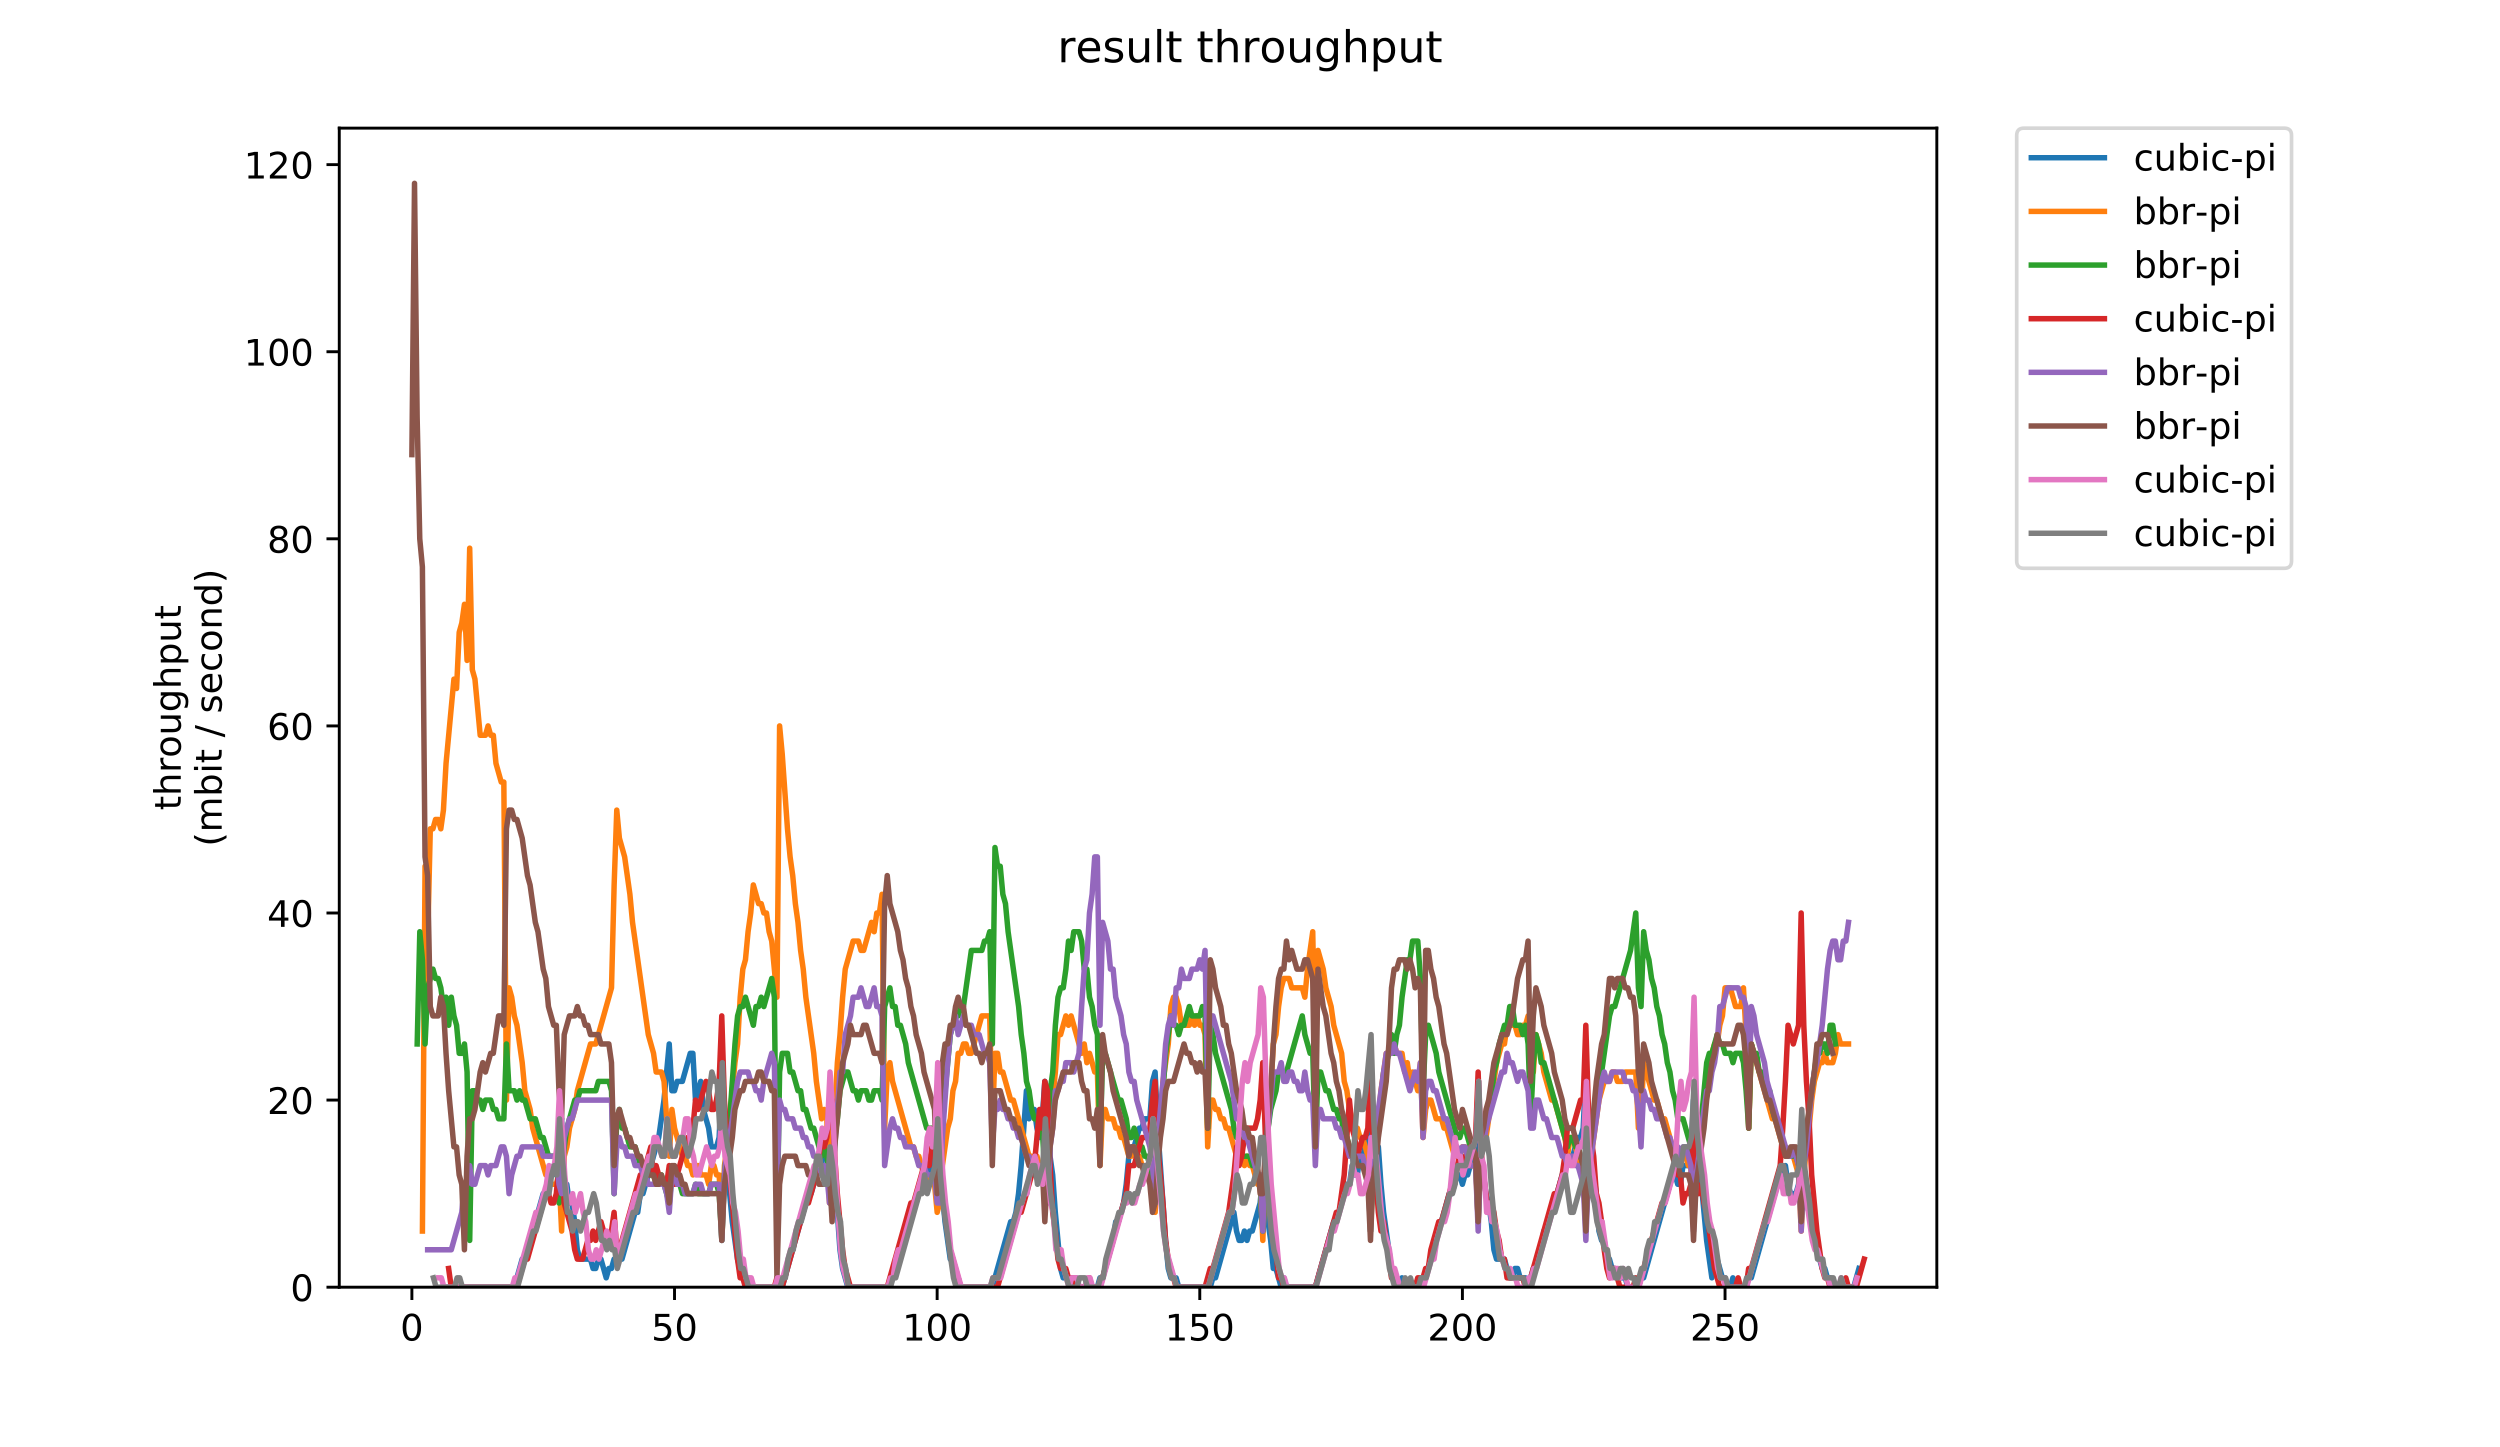 <?xml version="1.0" encoding="utf-8" standalone="no"?>
<!DOCTYPE svg PUBLIC "-//W3C//DTD SVG 1.1//EN"
  "http://www.w3.org/Graphics/SVG/1.1/DTD/svg11.dtd">
<!-- Created with matplotlib (https://matplotlib.org/) -->
<svg height="396pt" version="1.1" viewBox="0 0 684 396" width="684pt" xmlns="http://www.w3.org/2000/svg" xmlns:xlink="http://www.w3.org/1999/xlink">
 <defs>
  <style type="text/css">
*{stroke-linecap:butt;stroke-linejoin:round;}
  </style>
 </defs>
 <g id="figure_1">
  <g id="patch_1">
   <path d="M 0 396 
L 684 396 
L 684 0 
L 0 0 
z
" style="fill:#ffffff;"/>
  </g>
  <g id="axes_1">
   <g id="patch_2">
    <path d="M 92.824 352.174 
L 529.913 352.174 
L 529.913 35.062 
L 92.824 35.062 
z
" style="fill:#ffffff;"/>
   </g>
   <g id="matplotlib.axis_1">
    <g id="xtick_1">
     <g id="line2d_1">
      <defs>
       <path d="M 0 0 
L 0 3.5 
" id="m3b17769a98" style="stroke:#000000;stroke-width:0.8;"/>
      </defs>
      <g>
       <use style="stroke:#000000;stroke-width:0.8;" x="112.692" xlink:href="#m3b17769a98" y="352.174"/>
      </g>
     </g>
     <g id="text_1">
      <!-- 0 -->
      <defs>
       <path d="M 31.781 66.406 
Q 24.172 66.406 20.328 58.906 
Q 16.5 51.422 16.5 36.375 
Q 16.5 21.391 20.328 13.891 
Q 24.172 6.391 31.781 6.391 
Q 39.453 6.391 43.281 13.891 
Q 47.125 21.391 47.125 36.375 
Q 47.125 51.422 43.281 58.906 
Q 39.453 66.406 31.781 66.406 
z
M 31.781 74.219 
Q 44.047 74.219 50.516 64.516 
Q 56.984 54.828 56.984 36.375 
Q 56.984 17.969 50.516 8.266 
Q 44.047 -1.422 31.781 -1.422 
Q 19.531 -1.422 13.062 8.266 
Q 6.594 17.969 6.594 36.375 
Q 6.594 54.828 13.062 64.516 
Q 19.531 74.219 31.781 74.219 
z
" id="DejaVuSans-48"/>
      </defs>
      <g transform="translate(109.51 366.773)scale(0.1 -0.1)">
       <use xlink:href="#DejaVuSans-48"/>
      </g>
     </g>
    </g>
    <g id="xtick_2">
     <g id="line2d_2">
      <g>
       <use style="stroke:#000000;stroke-width:0.8;" x="184.547" xlink:href="#m3b17769a98" y="352.174"/>
      </g>
     </g>
     <g id="text_2">
      <!-- 50 -->
      <defs>
       <path d="M 10.797 72.906 
L 49.516 72.906 
L 49.516 64.594 
L 19.828 64.594 
L 19.828 46.734 
Q 21.969 47.469 24.109 47.828 
Q 26.266 48.188 28.422 48.188 
Q 40.625 48.188 47.75 41.5 
Q 54.891 34.812 54.891 23.391 
Q 54.891 11.625 47.562 5.094 
Q 40.234 -1.422 26.906 -1.422 
Q 22.312 -1.422 17.547 -0.641 
Q 12.797 0.141 7.719 1.703 
L 7.719 11.625 
Q 12.109 9.234 16.797 8.062 
Q 21.484 6.891 26.703 6.891 
Q 35.156 6.891 40.078 11.328 
Q 45.016 15.766 45.016 23.391 
Q 45.016 31 40.078 35.438 
Q 35.156 39.891 26.703 39.891 
Q 22.75 39.891 18.812 39.016 
Q 14.891 38.141 10.797 36.281 
z
" id="DejaVuSans-53"/>
      </defs>
      <g transform="translate(178.185 366.773)scale(0.1 -0.1)">
       <use xlink:href="#DejaVuSans-53"/>
       <use x="63.623" xlink:href="#DejaVuSans-48"/>
      </g>
     </g>
    </g>
    <g id="xtick_3">
     <g id="line2d_3">
      <g>
       <use style="stroke:#000000;stroke-width:0.8;" x="256.403" xlink:href="#m3b17769a98" y="352.174"/>
      </g>
     </g>
     <g id="text_3">
      <!-- 100 -->
      <defs>
       <path d="M 12.406 8.297 
L 28.516 8.297 
L 28.516 63.922 
L 10.984 60.406 
L 10.984 69.391 
L 28.422 72.906 
L 38.281 72.906 
L 38.281 8.297 
L 54.391 8.297 
L 54.391 0 
L 12.406 0 
z
" id="DejaVuSans-49"/>
      </defs>
      <g transform="translate(246.859 366.773)scale(0.1 -0.1)">
       <use xlink:href="#DejaVuSans-49"/>
       <use x="63.623" xlink:href="#DejaVuSans-48"/>
       <use x="127.246" xlink:href="#DejaVuSans-48"/>
      </g>
     </g>
    </g>
    <g id="xtick_4">
     <g id="line2d_4">
      <g>
       <use style="stroke:#000000;stroke-width:0.8;" x="328.259" xlink:href="#m3b17769a98" y="352.174"/>
      </g>
     </g>
     <g id="text_4">
      <!-- 150 -->
      <g transform="translate(318.715 366.773)scale(0.1 -0.1)">
       <use xlink:href="#DejaVuSans-49"/>
       <use x="63.623" xlink:href="#DejaVuSans-53"/>
       <use x="127.246" xlink:href="#DejaVuSans-48"/>
      </g>
     </g>
    </g>
    <g id="xtick_5">
     <g id="line2d_5">
      <g>
       <use style="stroke:#000000;stroke-width:0.8;" x="400.115" xlink:href="#m3b17769a98" y="352.174"/>
      </g>
     </g>
     <g id="text_5">
      <!-- 200 -->
      <defs>
       <path d="M 19.188 8.297 
L 53.609 8.297 
L 53.609 0 
L 7.328 0 
L 7.328 8.297 
Q 12.938 14.109 22.625 23.891 
Q 32.328 33.688 34.812 36.531 
Q 39.547 41.844 41.422 45.531 
Q 43.312 49.219 43.312 52.781 
Q 43.312 58.594 39.234 62.25 
Q 35.156 65.922 28.609 65.922 
Q 23.969 65.922 18.812 64.312 
Q 13.672 62.703 7.812 59.422 
L 7.812 69.391 
Q 13.766 71.781 18.938 73 
Q 24.125 74.219 28.422 74.219 
Q 39.75 74.219 46.484 68.547 
Q 53.219 62.891 53.219 53.422 
Q 53.219 48.922 51.531 44.891 
Q 49.859 40.875 45.406 35.406 
Q 44.188 33.984 37.641 27.219 
Q 31.109 20.453 19.188 8.297 
z
" id="DejaVuSans-50"/>
      </defs>
      <g transform="translate(390.571 366.773)scale(0.1 -0.1)">
       <use xlink:href="#DejaVuSans-50"/>
       <use x="63.623" xlink:href="#DejaVuSans-48"/>
       <use x="127.246" xlink:href="#DejaVuSans-48"/>
      </g>
     </g>
    </g>
    <g id="xtick_6">
     <g id="line2d_6">
      <g>
       <use style="stroke:#000000;stroke-width:0.8;" x="471.97" xlink:href="#m3b17769a98" y="352.174"/>
      </g>
     </g>
     <g id="text_6">
      <!-- 250 -->
      <g transform="translate(462.427 366.773)scale(0.1 -0.1)">
       <use xlink:href="#DejaVuSans-50"/>
       <use x="63.623" xlink:href="#DejaVuSans-53"/>
       <use x="127.246" xlink:href="#DejaVuSans-48"/>
      </g>
     </g>
    </g>
   </g>
   <g id="matplotlib.axis_2">
    <g id="ytick_1">
     <g id="line2d_7">
      <defs>
       <path d="M 0 0 
L -3.5 0 
" id="m263bc25c11" style="stroke:#000000;stroke-width:0.8;"/>
      </defs>
      <g>
       <use style="stroke:#000000;stroke-width:0.8;" x="92.824" xlink:href="#m263bc25c11" y="352.174"/>
      </g>
     </g>
     <g id="text_7">
      <!-- 0 -->
      <g transform="translate(79.461 355.973)scale(0.1 -0.1)">
       <use xlink:href="#DejaVuSans-48"/>
      </g>
     </g>
    </g>
    <g id="ytick_2">
     <g id="line2d_8">
      <g>
       <use style="stroke:#000000;stroke-width:0.8;" x="92.824" xlink:href="#m263bc25c11" y="300.986"/>
      </g>
     </g>
     <g id="text_8">
      <!-- 20 -->
      <g transform="translate(73.099 304.785)scale(0.1 -0.1)">
       <use xlink:href="#DejaVuSans-50"/>
       <use x="63.623" xlink:href="#DejaVuSans-48"/>
      </g>
     </g>
    </g>
    <g id="ytick_3">
     <g id="line2d_9">
      <g>
       <use style="stroke:#000000;stroke-width:0.8;" x="92.824" xlink:href="#m263bc25c11" y="249.798"/>
      </g>
     </g>
     <g id="text_9">
      <!-- 40 -->
      <defs>
       <path d="M 37.797 64.312 
L 12.891 25.391 
L 37.797 25.391 
z
M 35.203 72.906 
L 47.609 72.906 
L 47.609 25.391 
L 58.016 25.391 
L 58.016 17.188 
L 47.609 17.188 
L 47.609 0 
L 37.797 0 
L 37.797 17.188 
L 4.891 17.188 
L 4.891 26.703 
z
" id="DejaVuSans-52"/>
      </defs>
      <g transform="translate(73.099 253.597)scale(0.1 -0.1)">
       <use xlink:href="#DejaVuSans-52"/>
       <use x="63.623" xlink:href="#DejaVuSans-48"/>
      </g>
     </g>
    </g>
    <g id="ytick_4">
     <g id="line2d_10">
      <g>
       <use style="stroke:#000000;stroke-width:0.8;" x="92.824" xlink:href="#m263bc25c11" y="198.609"/>
      </g>
     </g>
     <g id="text_10">
      <!-- 60 -->
      <defs>
       <path d="M 33.016 40.375 
Q 26.375 40.375 22.484 35.828 
Q 18.609 31.297 18.609 23.391 
Q 18.609 15.531 22.484 10.953 
Q 26.375 6.391 33.016 6.391 
Q 39.656 6.391 43.531 10.953 
Q 47.406 15.531 47.406 23.391 
Q 47.406 31.297 43.531 35.828 
Q 39.656 40.375 33.016 40.375 
z
M 52.594 71.297 
L 52.594 62.312 
Q 48.875 64.062 45.094 64.984 
Q 41.312 65.922 37.594 65.922 
Q 27.828 65.922 22.672 59.328 
Q 17.531 52.734 16.797 39.406 
Q 19.672 43.656 24.016 45.922 
Q 28.375 48.188 33.594 48.188 
Q 44.578 48.188 50.953 41.516 
Q 57.328 34.859 57.328 23.391 
Q 57.328 12.156 50.688 5.359 
Q 44.047 -1.422 33.016 -1.422 
Q 20.359 -1.422 13.672 8.266 
Q 6.984 17.969 6.984 36.375 
Q 6.984 53.656 15.188 63.938 
Q 23.391 74.219 37.203 74.219 
Q 40.922 74.219 44.703 73.484 
Q 48.484 72.75 52.594 71.297 
z
" id="DejaVuSans-54"/>
      </defs>
      <g transform="translate(73.099 202.408)scale(0.1 -0.1)">
       <use xlink:href="#DejaVuSans-54"/>
       <use x="63.623" xlink:href="#DejaVuSans-48"/>
      </g>
     </g>
    </g>
    <g id="ytick_5">
     <g id="line2d_11">
      <g>
       <use style="stroke:#000000;stroke-width:0.8;" x="92.824" xlink:href="#m263bc25c11" y="147.421"/>
      </g>
     </g>
     <g id="text_11">
      <!-- 80 -->
      <defs>
       <path d="M 31.781 34.625 
Q 24.75 34.625 20.719 30.859 
Q 16.703 27.094 16.703 20.516 
Q 16.703 13.922 20.719 10.156 
Q 24.75 6.391 31.781 6.391 
Q 38.812 6.391 42.859 10.172 
Q 46.922 13.969 46.922 20.516 
Q 46.922 27.094 42.891 30.859 
Q 38.875 34.625 31.781 34.625 
z
M 21.922 38.812 
Q 15.578 40.375 12.031 44.719 
Q 8.5 49.078 8.5 55.328 
Q 8.5 64.062 14.719 69.141 
Q 20.953 74.219 31.781 74.219 
Q 42.672 74.219 48.875 69.141 
Q 55.078 64.062 55.078 55.328 
Q 55.078 49.078 51.531 44.719 
Q 48 40.375 41.703 38.812 
Q 48.828 37.156 52.797 32.312 
Q 56.781 27.484 56.781 20.516 
Q 56.781 9.906 50.312 4.234 
Q 43.844 -1.422 31.781 -1.422 
Q 19.734 -1.422 13.25 4.234 
Q 6.781 9.906 6.781 20.516 
Q 6.781 27.484 10.781 32.312 
Q 14.797 37.156 21.922 38.812 
z
M 18.312 54.391 
Q 18.312 48.734 21.844 45.562 
Q 25.391 42.391 31.781 42.391 
Q 38.141 42.391 41.719 45.562 
Q 45.312 48.734 45.312 54.391 
Q 45.312 60.062 41.719 63.234 
Q 38.141 66.406 31.781 66.406 
Q 25.391 66.406 21.844 63.234 
Q 18.312 60.062 18.312 54.391 
z
" id="DejaVuSans-56"/>
      </defs>
      <g transform="translate(73.099 151.22)scale(0.1 -0.1)">
       <use xlink:href="#DejaVuSans-56"/>
       <use x="63.623" xlink:href="#DejaVuSans-48"/>
      </g>
     </g>
    </g>
    <g id="ytick_6">
     <g id="line2d_12">
      <g>
       <use style="stroke:#000000;stroke-width:0.8;" x="92.824" xlink:href="#m263bc25c11" y="96.233"/>
      </g>
     </g>
     <g id="text_12">
      <!-- 100 -->
      <g transform="translate(66.736 100.032)scale(0.1 -0.1)">
       <use xlink:href="#DejaVuSans-49"/>
       <use x="63.623" xlink:href="#DejaVuSans-48"/>
       <use x="127.246" xlink:href="#DejaVuSans-48"/>
      </g>
     </g>
    </g>
    <g id="ytick_7">
     <g id="line2d_13">
      <g>
       <use style="stroke:#000000;stroke-width:0.8;" x="92.824" xlink:href="#m263bc25c11" y="45.044"/>
      </g>
     </g>
     <g id="text_13">
      <!-- 120 -->
      <g transform="translate(66.736 48.843)scale(0.1 -0.1)">
       <use xlink:href="#DejaVuSans-49"/>
       <use x="63.623" xlink:href="#DejaVuSans-50"/>
       <use x="127.246" xlink:href="#DejaVuSans-48"/>
      </g>
     </g>
    </g>
    <g id="text_14">
     <!-- throughput -->
     <defs>
      <path d="M 18.312 70.219 
L 18.312 54.688 
L 36.812 54.688 
L 36.812 47.703 
L 18.312 47.703 
L 18.312 18.016 
Q 18.312 11.328 20.141 9.422 
Q 21.969 7.516 27.594 7.516 
L 36.812 7.516 
L 36.812 0 
L 27.594 0 
Q 17.188 0 13.234 3.875 
Q 9.281 7.766 9.281 18.016 
L 9.281 47.703 
L 2.688 47.703 
L 2.688 54.688 
L 9.281 54.688 
L 9.281 70.219 
z
" id="DejaVuSans-116"/>
      <path d="M 54.891 33.016 
L 54.891 0 
L 45.906 0 
L 45.906 32.719 
Q 45.906 40.484 42.875 44.328 
Q 39.844 48.188 33.797 48.188 
Q 26.516 48.188 22.312 43.547 
Q 18.109 38.922 18.109 30.906 
L 18.109 0 
L 9.078 0 
L 9.078 75.984 
L 18.109 75.984 
L 18.109 46.188 
Q 21.344 51.125 25.703 53.562 
Q 30.078 56 35.797 56 
Q 45.219 56 50.047 50.172 
Q 54.891 44.344 54.891 33.016 
z
" id="DejaVuSans-104"/>
      <path d="M 41.109 46.297 
Q 39.594 47.172 37.812 47.578 
Q 36.031 48 33.891 48 
Q 26.266 48 22.188 43.047 
Q 18.109 38.094 18.109 28.812 
L 18.109 0 
L 9.078 0 
L 9.078 54.688 
L 18.109 54.688 
L 18.109 46.188 
Q 20.953 51.172 25.484 53.578 
Q 30.031 56 36.531 56 
Q 37.453 56 38.578 55.875 
Q 39.703 55.766 41.062 55.516 
z
" id="DejaVuSans-114"/>
      <path d="M 30.609 48.391 
Q 23.391 48.391 19.188 42.75 
Q 14.984 37.109 14.984 27.297 
Q 14.984 17.484 19.156 11.844 
Q 23.344 6.203 30.609 6.203 
Q 37.797 6.203 41.984 11.859 
Q 46.188 17.531 46.188 27.297 
Q 46.188 37.016 41.984 42.703 
Q 37.797 48.391 30.609 48.391 
z
M 30.609 56 
Q 42.328 56 49.016 48.375 
Q 55.719 40.766 55.719 27.297 
Q 55.719 13.875 49.016 6.219 
Q 42.328 -1.422 30.609 -1.422 
Q 18.844 -1.422 12.172 6.219 
Q 5.516 13.875 5.516 27.297 
Q 5.516 40.766 12.172 48.375 
Q 18.844 56 30.609 56 
z
" id="DejaVuSans-111"/>
      <path d="M 8.5 21.578 
L 8.5 54.688 
L 17.484 54.688 
L 17.484 21.922 
Q 17.484 14.156 20.5 10.266 
Q 23.531 6.391 29.594 6.391 
Q 36.859 6.391 41.078 11.031 
Q 45.312 15.672 45.312 23.688 
L 45.312 54.688 
L 54.297 54.688 
L 54.297 0 
L 45.312 0 
L 45.312 8.406 
Q 42.047 3.422 37.719 1 
Q 33.406 -1.422 27.688 -1.422 
Q 18.266 -1.422 13.375 4.438 
Q 8.5 10.297 8.5 21.578 
z
M 31.109 56 
z
" id="DejaVuSans-117"/>
      <path d="M 45.406 27.984 
Q 45.406 37.75 41.375 43.109 
Q 37.359 48.484 30.078 48.484 
Q 22.859 48.484 18.828 43.109 
Q 14.797 37.75 14.797 27.984 
Q 14.797 18.266 18.828 12.891 
Q 22.859 7.516 30.078 7.516 
Q 37.359 7.516 41.375 12.891 
Q 45.406 18.266 45.406 27.984 
z
M 54.391 6.781 
Q 54.391 -7.172 48.188 -13.984 
Q 42 -20.797 29.203 -20.797 
Q 24.469 -20.797 20.266 -20.094 
Q 16.062 -19.391 12.109 -17.922 
L 12.109 -9.188 
Q 16.062 -11.328 19.922 -12.344 
Q 23.781 -13.375 27.781 -13.375 
Q 36.625 -13.375 41.016 -8.766 
Q 45.406 -4.156 45.406 5.172 
L 45.406 9.625 
Q 42.625 4.781 38.281 2.391 
Q 33.938 0 27.875 0 
Q 17.828 0 11.672 7.656 
Q 5.516 15.328 5.516 27.984 
Q 5.516 40.672 11.672 48.328 
Q 17.828 56 27.875 56 
Q 33.938 56 38.281 53.609 
Q 42.625 51.219 45.406 46.391 
L 45.406 54.688 
L 54.391 54.688 
z
" id="DejaVuSans-103"/>
      <path d="M 18.109 8.203 
L 18.109 -20.797 
L 9.078 -20.797 
L 9.078 54.688 
L 18.109 54.688 
L 18.109 46.391 
Q 20.953 51.266 25.266 53.625 
Q 29.594 56 35.594 56 
Q 45.562 56 51.781 48.094 
Q 58.016 40.188 58.016 27.297 
Q 58.016 14.406 51.781 6.484 
Q 45.562 -1.422 35.594 -1.422 
Q 29.594 -1.422 25.266 0.953 
Q 20.953 3.328 18.109 8.203 
z
M 48.688 27.297 
Q 48.688 37.203 44.609 42.844 
Q 40.531 48.484 33.406 48.484 
Q 26.266 48.484 22.188 42.844 
Q 18.109 37.203 18.109 27.297 
Q 18.109 17.391 22.188 11.75 
Q 26.266 6.109 33.406 6.109 
Q 40.531 6.109 44.609 11.75 
Q 48.688 17.391 48.688 27.297 
z
" id="DejaVuSans-112"/>
     </defs>
     <g transform="translate(49.459 221.675)rotate(-90)scale(0.1 -0.1)">
      <use xlink:href="#DejaVuSans-116"/>
      <use x="39.209" xlink:href="#DejaVuSans-104"/>
      <use x="102.588" xlink:href="#DejaVuSans-114"/>
      <use x="143.67" xlink:href="#DejaVuSans-111"/>
      <use x="204.852" xlink:href="#DejaVuSans-117"/>
      <use x="268.23" xlink:href="#DejaVuSans-103"/>
      <use x="331.707" xlink:href="#DejaVuSans-104"/>
      <use x="395.086" xlink:href="#DejaVuSans-112"/>
      <use x="458.562" xlink:href="#DejaVuSans-117"/>
      <use x="521.941" xlink:href="#DejaVuSans-116"/>
     </g>
     <!-- (mbit / second) -->
     <defs>
      <path d="M 31 75.875 
Q 24.469 64.656 21.281 53.656 
Q 18.109 42.672 18.109 31.391 
Q 18.109 20.125 21.312 9.062 
Q 24.516 -2 31 -13.188 
L 23.188 -13.188 
Q 15.875 -1.703 12.234 9.375 
Q 8.594 20.453 8.594 31.391 
Q 8.594 42.281 12.203 53.312 
Q 15.828 64.359 23.188 75.875 
z
" id="DejaVuSans-40"/>
      <path d="M 52 44.188 
Q 55.375 50.25 60.062 53.125 
Q 64.75 56 71.094 56 
Q 79.641 56 84.281 50.016 
Q 88.922 44.047 88.922 33.016 
L 88.922 0 
L 79.891 0 
L 79.891 32.719 
Q 79.891 40.578 77.094 44.375 
Q 74.312 48.188 68.609 48.188 
Q 61.625 48.188 57.562 43.547 
Q 53.516 38.922 53.516 30.906 
L 53.516 0 
L 44.484 0 
L 44.484 32.719 
Q 44.484 40.625 41.703 44.406 
Q 38.922 48.188 33.109 48.188 
Q 26.219 48.188 22.156 43.531 
Q 18.109 38.875 18.109 30.906 
L 18.109 0 
L 9.078 0 
L 9.078 54.688 
L 18.109 54.688 
L 18.109 46.188 
Q 21.188 51.219 25.484 53.609 
Q 29.781 56 35.688 56 
Q 41.656 56 45.828 52.969 
Q 50 49.953 52 44.188 
z
" id="DejaVuSans-109"/>
      <path d="M 48.688 27.297 
Q 48.688 37.203 44.609 42.844 
Q 40.531 48.484 33.406 48.484 
Q 26.266 48.484 22.188 42.844 
Q 18.109 37.203 18.109 27.297 
Q 18.109 17.391 22.188 11.75 
Q 26.266 6.109 33.406 6.109 
Q 40.531 6.109 44.609 11.75 
Q 48.688 17.391 48.688 27.297 
z
M 18.109 46.391 
Q 20.953 51.266 25.266 53.625 
Q 29.594 56 35.594 56 
Q 45.562 56 51.781 48.094 
Q 58.016 40.188 58.016 27.297 
Q 58.016 14.406 51.781 6.484 
Q 45.562 -1.422 35.594 -1.422 
Q 29.594 -1.422 25.266 0.953 
Q 20.953 3.328 18.109 8.203 
L 18.109 0 
L 9.078 0 
L 9.078 75.984 
L 18.109 75.984 
z
" id="DejaVuSans-98"/>
      <path d="M 9.422 54.688 
L 18.406 54.688 
L 18.406 0 
L 9.422 0 
z
M 9.422 75.984 
L 18.406 75.984 
L 18.406 64.594 
L 9.422 64.594 
z
" id="DejaVuSans-105"/>
      <path id="DejaVuSans-32"/>
      <path d="M 25.391 72.906 
L 33.688 72.906 
L 8.297 -9.281 
L 0 -9.281 
z
" id="DejaVuSans-47"/>
      <path d="M 44.281 53.078 
L 44.281 44.578 
Q 40.484 46.531 36.375 47.5 
Q 32.281 48.484 27.875 48.484 
Q 21.188 48.484 17.844 46.438 
Q 14.5 44.391 14.5 40.281 
Q 14.5 37.156 16.891 35.375 
Q 19.281 33.594 26.516 31.984 
L 29.594 31.297 
Q 39.156 29.25 43.188 25.516 
Q 47.219 21.781 47.219 15.094 
Q 47.219 7.469 41.188 3.016 
Q 35.156 -1.422 24.609 -1.422 
Q 20.219 -1.422 15.453 -0.562 
Q 10.688 0.297 5.422 2 
L 5.422 11.281 
Q 10.406 8.688 15.234 7.391 
Q 20.062 6.109 24.812 6.109 
Q 31.156 6.109 34.562 8.281 
Q 37.984 10.453 37.984 14.406 
Q 37.984 18.062 35.516 20.016 
Q 33.062 21.969 24.703 23.781 
L 21.578 24.516 
Q 13.234 26.266 9.516 29.906 
Q 5.812 33.547 5.812 39.891 
Q 5.812 47.609 11.281 51.797 
Q 16.75 56 26.812 56 
Q 31.781 56 36.172 55.266 
Q 40.578 54.547 44.281 53.078 
z
" id="DejaVuSans-115"/>
      <path d="M 56.203 29.594 
L 56.203 25.203 
L 14.891 25.203 
Q 15.484 15.922 20.484 11.062 
Q 25.484 6.203 34.422 6.203 
Q 39.594 6.203 44.453 7.469 
Q 49.312 8.734 54.109 11.281 
L 54.109 2.781 
Q 49.266 0.734 44.188 -0.344 
Q 39.109 -1.422 33.891 -1.422 
Q 20.797 -1.422 13.156 6.188 
Q 5.516 13.812 5.516 26.812 
Q 5.516 40.234 12.766 48.109 
Q 20.016 56 32.328 56 
Q 43.359 56 49.781 48.891 
Q 56.203 41.797 56.203 29.594 
z
M 47.219 32.234 
Q 47.125 39.594 43.094 43.984 
Q 39.062 48.391 32.422 48.391 
Q 24.906 48.391 20.391 44.141 
Q 15.875 39.891 15.188 32.172 
z
" id="DejaVuSans-101"/>
      <path d="M 48.781 52.594 
L 48.781 44.188 
Q 44.969 46.297 41.141 47.344 
Q 37.312 48.391 33.406 48.391 
Q 24.656 48.391 19.812 42.844 
Q 14.984 37.312 14.984 27.297 
Q 14.984 17.281 19.812 11.734 
Q 24.656 6.203 33.406 6.203 
Q 37.312 6.203 41.141 7.25 
Q 44.969 8.297 48.781 10.406 
L 48.781 2.094 
Q 45.016 0.344 40.984 -0.531 
Q 36.969 -1.422 32.422 -1.422 
Q 20.062 -1.422 12.781 6.344 
Q 5.516 14.109 5.516 27.297 
Q 5.516 40.672 12.859 48.328 
Q 20.219 56 33.016 56 
Q 37.156 56 41.109 55.141 
Q 45.062 54.297 48.781 52.594 
z
" id="DejaVuSans-99"/>
      <path d="M 54.891 33.016 
L 54.891 0 
L 45.906 0 
L 45.906 32.719 
Q 45.906 40.484 42.875 44.328 
Q 39.844 48.188 33.797 48.188 
Q 26.516 48.188 22.312 43.547 
Q 18.109 38.922 18.109 30.906 
L 18.109 0 
L 9.078 0 
L 9.078 54.688 
L 18.109 54.688 
L 18.109 46.188 
Q 21.344 51.125 25.703 53.562 
Q 30.078 56 35.797 56 
Q 45.219 56 50.047 50.172 
Q 54.891 44.344 54.891 33.016 
z
" id="DejaVuSans-110"/>
      <path d="M 45.406 46.391 
L 45.406 75.984 
L 54.391 75.984 
L 54.391 0 
L 45.406 0 
L 45.406 8.203 
Q 42.578 3.328 38.25 0.953 
Q 33.938 -1.422 27.875 -1.422 
Q 17.969 -1.422 11.734 6.484 
Q 5.516 14.406 5.516 27.297 
Q 5.516 40.188 11.734 48.094 
Q 17.969 56 27.875 56 
Q 33.938 56 38.25 53.625 
Q 42.578 51.266 45.406 46.391 
z
M 14.797 27.297 
Q 14.797 17.391 18.875 11.75 
Q 22.953 6.109 30.078 6.109 
Q 37.203 6.109 41.297 11.75 
Q 45.406 17.391 45.406 27.297 
Q 45.406 37.203 41.297 42.844 
Q 37.203 48.484 30.078 48.484 
Q 22.953 48.484 18.875 42.844 
Q 14.797 37.203 14.797 27.297 
z
" id="DejaVuSans-100"/>
      <path d="M 8.016 75.875 
L 15.828 75.875 
Q 23.141 64.359 26.781 53.312 
Q 30.422 42.281 30.422 31.391 
Q 30.422 20.453 26.781 9.375 
Q 23.141 -1.703 15.828 -13.188 
L 8.016 -13.188 
Q 14.5 -2 17.703 9.062 
Q 20.906 20.125 20.906 31.391 
Q 20.906 42.672 17.703 53.656 
Q 14.5 64.656 8.016 75.875 
z
" id="DejaVuSans-41"/>
     </defs>
     <g transform="translate(60.657 231.609)rotate(-90)scale(0.1 -0.1)">
      <use xlink:href="#DejaVuSans-40"/>
      <use x="39.014" xlink:href="#DejaVuSans-109"/>
      <use x="136.426" xlink:href="#DejaVuSans-98"/>
      <use x="199.902" xlink:href="#DejaVuSans-105"/>
      <use x="227.686" xlink:href="#DejaVuSans-116"/>
      <use x="266.895" xlink:href="#DejaVuSans-32"/>
      <use x="298.682" xlink:href="#DejaVuSans-47"/>
      <use x="332.373" xlink:href="#DejaVuSans-32"/>
      <use x="364.16" xlink:href="#DejaVuSans-115"/>
      <use x="416.26" xlink:href="#DejaVuSans-101"/>
      <use x="477.783" xlink:href="#DejaVuSans-99"/>
      <use x="532.764" xlink:href="#DejaVuSans-111"/>
      <use x="593.945" xlink:href="#DejaVuSans-110"/>
      <use x="657.324" xlink:href="#DejaVuSans-100"/>
      <use x="720.801" xlink:href="#DejaVuSans-41"/>
     </g>
    </g>
   </g>
   <g id="line2d_14">
    <path clip-path="url(#p87ccaac539)" d="M 121.307 352.174 
L 140.708 352.174 
L 142.864 344.496 
L 143.582 344.496 
L 148.612 326.58 
L 149.331 326.58 
L 151.487 318.902 
L 152.205 321.461 
L 152.924 311.224 
L 153.642 306.105 
L 154.361 324.021 
L 155.079 324.021 
L 155.798 329.139 
L 156.516 329.139 
L 157.235 334.258 
L 157.954 341.937 
L 158.672 344.496 
L 161.546 344.496 
L 162.265 347.055 
L 162.983 347.055 
L 163.702 344.496 
L 164.421 344.496 
L 165.858 349.615 
L 166.576 347.055 
L 167.295 347.055 
L 168.013 344.496 
L 170.169 344.496 
L 173.762 331.699 
L 174.48 331.699 
L 175.199 326.58 
L 175.917 326.58 
L 180.229 311.224 
L 181.666 300.986 
L 183.103 285.629 
L 183.822 298.426 
L 184.54 298.426 
L 185.259 295.867 
L 186.696 295.867 
L 188.852 288.189 
L 189.57 288.189 
L 190.289 300.986 
L 191.726 295.867 
L 192.444 303.545 
L 193.881 308.664 
L 194.6 313.783 
L 196.037 313.783 
L 196.756 311.224 
L 197.474 295.867 
L 198.193 311.224 
L 200.348 334.258 
L 201.786 344.496 
L 202.504 347.055 
L 203.223 347.055 
L 203.941 349.615 
L 204.66 349.615 
L 205.378 352.174 
L 212.564 352.174 
L 213.282 349.615 
L 214.001 352.174 
L 221.187 326.58 
L 221.905 326.58 
L 222.624 324.021 
L 223.342 318.902 
L 224.779 318.902 
L 225.498 313.783 
L 226.216 313.783 
L 226.935 306.105 
L 227.654 308.664 
L 228.372 321.461 
L 229.809 341.937 
L 230.528 347.055 
L 231.965 352.174 
L 243.462 352.174 
L 248.492 334.258 
L 249.21 334.258 
L 249.929 329.139 
L 250.647 329.139 
L 253.522 318.902 
L 254.24 318.902 
L 254.959 321.461 
L 255.677 318.902 
L 256.396 306.105 
L 257.833 326.58 
L 258.552 334.258 
L 259.989 344.496 
L 260.707 344.496 
L 261.426 349.615 
L 262.144 349.615 
L 262.863 352.174 
L 271.486 352.174 
L 276.516 334.258 
L 277.234 334.258 
L 277.953 331.699 
L 278.671 326.58 
L 279.39 318.902 
L 280.827 298.426 
L 281.545 306.105 
L 282.264 303.545 
L 282.983 303.545 
L 283.701 308.664 
L 284.42 311.224 
L 285.138 306.105 
L 285.857 295.867 
L 286.575 298.426 
L 287.294 316.342 
L 288.012 321.461 
L 288.731 331.699 
L 290.168 347.055 
L 290.887 349.615 
L 293.042 349.615 
L 293.761 352.174 
L 294.479 349.615 
L 295.198 352.174 
L 300.228 352.174 
L 300.946 349.615 
L 301.665 349.615 
L 304.539 339.377 
L 305.258 334.258 
L 305.976 334.258 
L 307.413 329.139 
L 308.132 324.021 
L 308.851 316.342 
L 309.569 313.783 
L 310.288 313.783 
L 311.725 308.664 
L 312.443 308.664 
L 313.162 306.105 
L 314.599 306.105 
L 315.318 295.867 
L 316.036 293.308 
L 316.755 308.664 
L 318.91 339.377 
L 319.629 347.055 
L 320.348 349.615 
L 321.785 349.615 
L 322.503 352.174 
L 331.126 352.174 
L 331.844 349.615 
L 332.563 349.615 
L 337.593 331.699 
L 338.311 336.818 
L 339.03 339.377 
L 339.749 339.377 
L 340.467 336.818 
L 341.186 339.377 
L 341.904 336.818 
L 342.623 336.818 
L 344.778 329.139 
L 345.497 321.461 
L 346.216 329.139 
L 347.653 339.377 
L 348.371 347.055 
L 349.09 347.055 
L 350.527 352.174 
L 351.246 349.615 
L 351.964 352.174 
L 359.868 352.174 
L 364.898 334.258 
L 365.617 334.258 
L 368.491 324.021 
L 369.209 324.021 
L 369.928 318.902 
L 370.647 321.461 
L 371.365 321.461 
L 372.084 316.342 
L 372.802 316.342 
L 373.521 313.783 
L 374.239 313.783 
L 374.958 300.986 
L 375.676 318.902 
L 376.395 318.902 
L 377.114 313.783 
L 377.832 324.021 
L 378.551 331.699 
L 380.706 347.055 
L 381.425 349.615 
L 382.143 349.615 
L 382.862 352.174 
L 383.581 349.615 
L 384.299 352.174 
L 388.61 352.174 
L 389.329 349.615 
L 390.048 349.615 
L 396.515 326.58 
L 397.233 326.58 
L 398.67 321.461 
L 399.389 321.461 
L 400.107 324.021 
L 400.826 321.461 
L 401.545 321.461 
L 402.263 318.902 
L 402.982 318.902 
L 403.7 316.342 
L 404.419 300.986 
L 405.137 318.902 
L 405.856 321.461 
L 406.574 326.58 
L 407.293 329.139 
L 408.012 334.258 
L 408.73 341.937 
L 409.449 344.496 
L 411.604 344.496 
L 413.041 349.615 
L 413.76 349.615 
L 414.479 347.055 
L 415.197 347.055 
L 415.916 349.615 
L 417.353 349.615 
L 418.071 352.174 
L 419.508 347.055 
L 420.227 347.055 
L 421.664 341.937 
L 422.383 336.818 
L 423.101 336.818 
L 428.85 316.342 
L 430.287 316.342 
L 431.724 311.224 
L 432.443 311.224 
L 433.161 308.664 
L 433.88 293.308 
L 434.598 311.224 
L 436.754 326.58 
L 437.472 336.818 
L 438.191 339.377 
L 438.91 339.377 
L 439.628 344.496 
L 440.347 344.496 
L 441.065 347.055 
L 441.784 347.055 
L 442.502 349.615 
L 444.658 349.615 
L 445.377 352.174 
L 448.251 352.174 
L 448.969 349.615 
L 449.688 349.615 
L 457.592 321.461 
L 458.311 321.461 
L 459.029 324.021 
L 459.748 324.021 
L 460.466 318.902 
L 461.903 318.902 
L 462.622 316.342 
L 463.34 300.986 
L 464.059 311.224 
L 464.778 313.783 
L 465.496 324.021 
L 466.933 339.377 
L 468.37 349.615 
L 469.807 344.496 
L 471.245 349.615 
L 471.963 349.615 
L 472.682 352.174 
L 473.4 352.174 
L 474.119 349.615 
L 474.837 352.174 
L 477.712 352.174 
L 478.43 349.615 
L 479.149 349.615 
L 487.053 321.461 
L 487.771 321.461 
L 488.49 318.902 
L 489.209 324.021 
L 489.927 326.58 
L 491.364 326.58 
L 492.083 324.021 
L 492.801 311.224 
L 493.52 324.021 
L 494.238 329.139 
L 494.957 331.699 
L 495.676 331.699 
L 496.394 334.258 
L 497.831 344.496 
L 498.55 347.055 
L 499.268 347.055 
L 499.987 349.615 
L 500.705 349.615 
L 501.424 352.174 
L 507.172 352.174 
L 508.61 347.055 
L 508.61 347.055 
" style="fill:none;stroke:#1f77b4;stroke-linecap:square;stroke-width:1.5;"/>
   </g>
   <g id="line2d_15">
    <path clip-path="url(#p87ccaac539)" d="M 115.573 336.818 
L 116.292 237 
L 117.01 257.476 
L 117.729 226.763 
L 118.447 226.763 
L 119.166 224.203 
L 119.884 224.203 
L 120.603 226.763 
L 121.321 221.644 
L 122.04 208.847 
L 124.196 185.812 
L 124.914 188.372 
L 125.633 173.015 
L 126.351 170.456 
L 127.07 165.337 
L 127.788 180.693 
L 128.507 149.98 
L 129.226 183.253 
L 129.944 185.812 
L 131.381 201.169 
L 132.818 201.169 
L 133.537 198.609 
L 134.256 201.169 
L 134.974 201.169 
L 135.693 208.847 
L 137.13 213.966 
L 137.848 213.966 
L 138.567 300.986 
L 139.285 270.273 
L 140.004 272.832 
L 140.723 277.951 
L 141.441 280.511 
L 142.878 290.748 
L 143.597 298.426 
L 145.034 303.545 
L 145.752 308.664 
L 149.345 321.461 
L 150.064 321.461 
L 150.782 324.021 
L 152.219 324.021 
L 152.938 321.461 
L 153.657 336.818 
L 154.375 316.342 
L 155.094 313.783 
L 155.812 308.664 
L 157.249 303.545 
L 157.968 298.426 
L 161.561 285.629 
L 162.998 285.629 
L 167.309 270.273 
L 168.028 242.119 
L 168.746 221.644 
L 169.465 229.322 
L 170.902 234.441 
L 172.339 244.679 
L 173.058 252.357 
L 177.369 283.07 
L 178.806 288.189 
L 179.525 293.308 
L 180.962 293.308 
L 181.68 295.867 
L 183.117 316.342 
L 183.836 303.545 
L 184.555 308.664 
L 186.71 316.342 
L 187.429 316.342 
L 188.147 318.902 
L 188.866 318.902 
L 189.584 321.461 
L 190.303 318.902 
L 191.022 318.902 
L 191.74 321.461 
L 193.177 321.461 
L 193.896 324.021 
L 194.614 318.902 
L 195.333 318.902 
L 196.051 321.461 
L 196.77 321.461 
L 197.489 336.818 
L 198.207 318.902 
L 198.926 313.783 
L 201.081 290.748 
L 201.8 285.629 
L 202.518 272.832 
L 203.237 265.154 
L 203.956 262.595 
L 204.674 254.916 
L 205.393 249.798 
L 206.111 242.119 
L 207.548 247.238 
L 208.267 247.238 
L 208.985 249.798 
L 209.704 249.798 
L 210.423 254.916 
L 211.141 257.476 
L 212.578 272.832 
L 213.297 198.609 
L 214.015 206.287 
L 215.453 226.763 
L 216.171 234.441 
L 216.89 239.56 
L 217.608 247.238 
L 218.327 252.357 
L 219.045 260.035 
L 219.764 265.154 
L 220.482 272.832 
L 222.638 288.189 
L 223.357 295.867 
L 224.794 306.105 
L 225.512 303.545 
L 226.231 306.105 
L 226.949 329.139 
L 227.668 311.224 
L 228.387 303.545 
L 229.105 290.748 
L 229.824 283.07 
L 230.542 272.832 
L 231.261 265.154 
L 233.416 257.476 
L 234.854 257.476 
L 235.572 260.035 
L 236.291 260.035 
L 238.446 252.357 
L 239.165 254.916 
L 239.883 249.798 
L 240.602 249.798 
L 241.321 244.679 
L 242.039 308.664 
L 242.758 293.308 
L 243.476 290.748 
L 244.195 295.867 
L 249.225 313.783 
L 249.943 313.783 
L 250.662 316.342 
L 251.38 316.342 
L 252.817 321.461 
L 253.536 321.461 
L 254.255 324.021 
L 255.692 324.021 
L 256.41 331.699 
L 257.129 329.139 
L 257.847 318.902 
L 259.285 308.664 
L 260.003 306.105 
L 260.722 298.426 
L 261.44 295.867 
L 262.159 288.189 
L 262.877 288.189 
L 263.596 285.629 
L 264.314 285.629 
L 265.033 288.189 
L 265.752 288.189 
L 268.626 277.951 
L 270.781 277.951 
L 271.5 308.664 
L 272.219 288.189 
L 272.937 288.189 
L 273.656 293.308 
L 274.374 293.308 
L 276.53 300.986 
L 277.248 300.986 
L 281.56 316.342 
L 282.278 316.342 
L 282.997 318.902 
L 283.715 316.342 
L 284.434 318.902 
L 285.153 318.902 
L 285.871 324.021 
L 286.59 326.58 
L 287.308 308.664 
L 288.745 293.308 
L 289.464 283.07 
L 290.182 283.07 
L 291.62 277.951 
L 292.338 280.511 
L 293.057 277.951 
L 295.931 288.189 
L 296.65 285.629 
L 297.368 290.748 
L 298.087 288.189 
L 299.524 293.308 
L 300.242 293.308 
L 300.961 318.902 
L 301.679 303.545 
L 302.398 303.545 
L 303.117 306.105 
L 304.554 306.105 
L 305.272 308.664 
L 305.991 308.664 
L 306.709 311.224 
L 307.428 311.224 
L 308.865 316.342 
L 309.584 316.342 
L 310.302 313.783 
L 311.021 316.342 
L 311.739 316.342 
L 312.458 318.902 
L 313.176 318.902 
L 313.895 321.461 
L 314.613 321.461 
L 316.051 331.699 
L 316.769 316.342 
L 318.206 295.867 
L 319.643 285.629 
L 320.362 275.392 
L 321.08 272.832 
L 321.799 272.832 
L 322.518 275.392 
L 323.236 280.511 
L 325.392 280.511 
L 326.11 277.951 
L 326.829 280.511 
L 327.547 277.951 
L 328.266 280.511 
L 328.985 280.511 
L 329.703 283.07 
L 330.422 313.783 
L 331.14 300.986 
L 331.859 300.986 
L 332.577 303.545 
L 333.296 303.545 
L 334.014 306.105 
L 334.733 306.105 
L 335.452 308.664 
L 336.17 308.664 
L 338.326 316.342 
L 339.044 313.783 
L 340.482 318.902 
L 341.2 316.342 
L 341.919 318.902 
L 342.637 318.902 
L 344.074 324.021 
L 344.793 324.021 
L 345.511 339.377 
L 346.23 318.902 
L 347.667 298.426 
L 348.386 285.629 
L 349.104 283.07 
L 349.823 275.392 
L 350.541 270.273 
L 351.26 267.713 
L 352.697 267.713 
L 353.416 270.273 
L 356.29 270.273 
L 357.008 272.832 
L 357.727 265.154 
L 359.164 254.916 
L 359.883 293.308 
L 360.601 260.035 
L 362.038 265.154 
L 362.757 270.273 
L 364.194 275.392 
L 364.912 280.511 
L 367.068 288.189 
L 367.787 295.867 
L 368.505 298.426 
L 369.224 303.545 
L 370.661 308.664 
L 371.379 308.664 
L 372.098 311.224 
L 372.817 311.224 
L 374.254 316.342 
L 374.972 334.258 
L 375.691 313.783 
L 376.409 311.224 
L 377.128 306.105 
L 377.847 298.426 
L 379.284 288.189 
L 380.721 288.189 
L 381.439 285.629 
L 382.158 288.189 
L 383.595 288.189 
L 384.314 293.308 
L 385.032 290.748 
L 385.751 295.867 
L 386.469 293.308 
L 387.906 298.426 
L 388.625 290.748 
L 389.343 311.224 
L 390.062 303.545 
L 390.781 300.986 
L 391.499 300.986 
L 392.936 306.105 
L 394.373 306.105 
L 395.092 308.664 
L 395.81 308.664 
L 397.966 316.342 
L 399.403 316.342 
L 400.122 313.783 
L 400.84 313.783 
L 402.277 318.902 
L 403.715 318.902 
L 404.433 334.258 
L 405.152 316.342 
L 406.589 311.224 
L 409.463 290.748 
L 410.9 285.629 
L 411.619 285.629 
L 412.337 280.511 
L 414.493 280.511 
L 415.211 283.07 
L 415.93 283.07 
L 416.649 280.511 
L 417.367 280.511 
L 418.086 277.951 
L 418.804 293.308 
L 419.523 293.308 
L 420.241 283.07 
L 421.679 288.189 
L 422.397 293.308 
L 424.553 300.986 
L 425.271 300.986 
L 428.146 311.224 
L 428.864 316.342 
L 429.583 311.224 
L 430.301 311.224 
L 432.457 318.902 
L 433.175 318.902 
L 433.894 334.258 
L 434.613 321.461 
L 437.487 300.986 
L 438.924 295.867 
L 440.361 295.867 
L 441.08 293.308 
L 441.798 293.308 
L 442.517 295.867 
L 443.954 295.867 
L 444.672 293.308 
L 447.547 293.308 
L 448.265 308.664 
L 448.984 306.105 
L 449.702 290.748 
L 452.576 300.986 
L 453.295 300.986 
L 454.732 306.105 
L 455.451 306.105 
L 457.606 313.783 
L 458.325 313.783 
L 459.044 316.342 
L 461.199 316.342 
L 461.918 318.902 
L 462.636 318.902 
L 463.355 334.258 
L 464.073 318.902 
L 464.792 316.342 
L 466.229 306.105 
L 466.948 298.426 
L 468.385 288.189 
L 469.103 285.629 
L 469.822 285.629 
L 470.54 280.511 
L 471.259 277.951 
L 471.978 270.273 
L 473.415 270.273 
L 474.852 275.392 
L 476.289 275.392 
L 477.007 270.273 
L 477.726 283.07 
L 478.445 308.664 
L 479.163 285.629 
L 484.912 306.105 
L 485.63 306.105 
L 488.504 316.342 
L 490.66 316.342 
L 492.097 321.461 
L 492.816 336.818 
L 493.534 321.461 
L 494.253 313.783 
L 494.971 308.664 
L 495.69 300.986 
L 496.408 295.867 
L 497.846 290.748 
L 498.564 290.748 
L 499.283 288.189 
L 500.001 290.748 
L 501.438 290.748 
L 502.157 288.189 
L 502.876 283.07 
L 503.594 285.629 
L 505.75 285.629 
L 505.75 285.629 
" style="fill:none;stroke:#ff7f0e;stroke-linecap:square;stroke-width:1.5;"/>
   </g>
   <g id="line2d_16">
    <path clip-path="url(#p87ccaac539)" d="M 114.14 285.629 
L 114.859 254.916 
L 115.577 262.595 
L 116.296 285.629 
L 117.014 270.273 
L 118.452 265.154 
L 119.17 267.713 
L 119.889 267.713 
L 120.607 270.273 
L 121.326 275.392 
L 122.044 272.832 
L 122.763 280.511 
L 123.481 272.832 
L 124.2 277.951 
L 124.919 280.511 
L 125.637 288.189 
L 126.356 288.189 
L 127.074 285.629 
L 127.793 293.308 
L 128.511 339.377 
L 129.23 298.426 
L 129.948 298.426 
L 130.667 300.986 
L 131.386 300.986 
L 132.104 303.545 
L 132.823 300.986 
L 134.26 300.986 
L 134.978 303.545 
L 135.697 303.545 
L 136.415 306.105 
L 137.853 306.105 
L 138.571 285.629 
L 139.29 298.426 
L 140.727 298.426 
L 141.445 300.986 
L 142.164 298.426 
L 142.883 300.986 
L 143.601 300.986 
L 145.038 306.105 
L 146.475 306.105 
L 147.912 311.224 
L 148.631 311.224 
L 150.068 316.342 
L 152.224 316.342 
L 152.942 329.139 
L 154.379 313.783 
L 155.098 308.664 
L 157.254 300.986 
L 157.972 300.986 
L 158.691 298.426 
L 163.002 298.426 
L 163.721 295.867 
L 166.595 295.867 
L 167.313 298.426 
L 168.032 326.58 
L 168.751 306.105 
L 169.469 303.545 
L 170.188 308.664 
L 170.906 308.664 
L 172.343 313.783 
L 173.78 313.783 
L 175.218 318.902 
L 175.936 318.902 
L 176.655 321.461 
L 178.81 321.461 
L 179.529 324.021 
L 180.247 324.021 
L 180.966 321.461 
L 183.122 329.139 
L 183.84 321.461 
L 184.559 321.461 
L 185.277 324.021 
L 185.996 324.021 
L 186.715 326.58 
L 189.589 326.58 
L 190.307 324.021 
L 191.026 326.58 
L 193.9 326.58 
L 194.619 324.021 
L 196.056 324.021 
L 196.774 326.58 
L 197.493 339.377 
L 198.211 321.461 
L 199.649 306.105 
L 201.086 285.629 
L 201.804 277.951 
L 202.523 275.392 
L 203.241 275.392 
L 203.96 272.832 
L 206.116 280.511 
L 206.834 275.392 
L 207.553 275.392 
L 208.271 272.832 
L 208.99 275.392 
L 211.145 267.713 
L 211.864 272.832 
L 212.583 336.818 
L 213.301 293.308 
L 214.02 288.189 
L 215.457 288.189 
L 216.175 293.308 
L 216.894 293.308 
L 218.331 298.426 
L 219.05 298.426 
L 219.768 303.545 
L 220.487 303.545 
L 221.924 308.664 
L 222.642 308.664 
L 224.798 316.342 
L 225.517 313.783 
L 226.235 316.342 
L 226.954 321.461 
L 227.672 331.699 
L 228.391 311.224 
L 229.109 306.105 
L 229.828 298.426 
L 231.265 293.308 
L 231.984 293.308 
L 233.421 298.426 
L 234.139 298.426 
L 234.858 300.986 
L 235.576 298.426 
L 237.014 298.426 
L 237.732 300.986 
L 238.451 300.986 
L 239.169 298.426 
L 240.606 298.426 
L 241.325 300.986 
L 242.043 275.392 
L 243.481 270.273 
L 244.199 275.392 
L 244.918 275.392 
L 245.636 280.511 
L 246.355 280.511 
L 247.792 285.629 
L 248.51 290.748 
L 253.54 308.664 
L 254.977 308.664 
L 255.696 311.224 
L 256.415 326.58 
L 257.852 300.986 
L 258.57 298.426 
L 260.007 283.07 
L 261.444 277.951 
L 262.163 277.951 
L 262.882 275.392 
L 263.6 275.392 
L 265.756 260.035 
L 268.63 260.035 
L 269.349 257.476 
L 270.067 257.476 
L 270.786 254.916 
L 271.504 285.629 
L 272.223 231.882 
L 272.941 237 
L 273.66 237 
L 274.379 244.679 
L 275.097 247.238 
L 275.816 254.916 
L 278.69 275.392 
L 279.408 283.07 
L 280.127 288.189 
L 280.846 295.867 
L 281.564 298.426 
L 282.283 303.545 
L 283.001 306.105 
L 283.72 306.105 
L 284.438 308.664 
L 285.157 308.664 
L 285.875 321.461 
L 286.594 318.902 
L 287.313 298.426 
L 288.031 293.308 
L 288.75 280.511 
L 289.468 272.832 
L 290.187 270.273 
L 290.905 270.273 
L 291.624 265.154 
L 292.342 257.476 
L 293.061 260.035 
L 293.78 254.916 
L 295.217 254.916 
L 295.935 257.476 
L 296.654 265.154 
L 297.372 265.154 
L 298.091 272.832 
L 298.809 275.392 
L 299.528 280.511 
L 300.247 283.07 
L 300.965 313.783 
L 301.684 288.189 
L 302.402 288.189 
L 305.995 300.986 
L 306.714 300.986 
L 308.151 306.105 
L 308.869 311.224 
L 309.588 311.224 
L 310.306 308.664 
L 311.744 313.783 
L 312.462 313.783 
L 313.181 316.342 
L 313.899 316.342 
L 314.618 318.902 
L 315.336 326.58 
L 316.055 329.139 
L 316.773 316.342 
L 317.492 306.105 
L 318.211 298.426 
L 318.929 288.189 
L 320.366 277.951 
L 321.085 280.511 
L 321.803 280.511 
L 322.522 283.07 
L 323.24 280.511 
L 323.959 280.511 
L 325.396 275.392 
L 326.115 277.951 
L 328.27 277.951 
L 328.989 275.392 
L 329.707 277.951 
L 330.426 308.664 
L 331.145 280.511 
L 331.863 283.07 
L 332.582 288.189 
L 336.893 303.545 
L 337.612 308.664 
L 338.33 311.224 
L 339.049 311.224 
L 339.767 316.342 
L 341.923 316.342 
L 342.641 318.902 
L 343.36 318.902 
L 344.797 324.021 
L 345.516 336.818 
L 346.234 318.902 
L 346.953 308.664 
L 347.671 303.545 
L 349.109 298.426 
L 349.827 293.308 
L 351.983 293.308 
L 356.294 277.951 
L 357.013 283.07 
L 358.45 288.189 
L 359.168 288.189 
L 359.887 313.783 
L 360.605 293.308 
L 361.324 293.308 
L 362.761 298.426 
L 363.48 298.426 
L 364.917 303.545 
L 365.635 303.545 
L 366.354 306.105 
L 367.072 306.105 
L 367.791 311.224 
L 368.51 311.224 
L 370.665 318.902 
L 374.258 318.902 
L 374.977 336.818 
L 375.695 318.902 
L 376.414 311.224 
L 377.851 300.986 
L 378.569 293.308 
L 380.006 288.189 
L 380.725 283.07 
L 381.444 288.189 
L 382.162 283.07 
L 382.881 280.511 
L 383.599 272.832 
L 385.036 262.595 
L 385.755 262.595 
L 386.474 257.476 
L 387.911 257.476 
L 388.629 267.713 
L 389.348 298.426 
L 390.066 283.07 
L 390.785 280.511 
L 392.941 288.189 
L 393.659 293.308 
L 398.689 311.224 
L 399.408 311.224 
L 400.126 308.664 
L 400.845 308.664 
L 402.282 313.783 
L 403 313.783 
L 403.719 316.342 
L 404.437 334.258 
L 405.156 313.783 
L 405.875 311.224 
L 406.593 306.105 
L 408.03 300.986 
L 408.749 293.308 
L 409.467 290.748 
L 410.186 285.629 
L 411.623 280.511 
L 412.342 280.511 
L 413.06 275.392 
L 413.779 275.392 
L 414.497 280.511 
L 415.934 280.511 
L 416.653 283.07 
L 417.371 280.511 
L 418.09 285.629 
L 418.809 306.105 
L 419.527 290.748 
L 420.246 283.07 
L 420.964 285.629 
L 421.683 290.748 
L 422.401 290.748 
L 428.868 313.783 
L 429.587 311.224 
L 430.306 311.224 
L 431.024 313.783 
L 431.743 313.783 
L 433.18 318.902 
L 433.898 334.258 
L 434.617 316.342 
L 435.335 311.224 
L 436.054 308.664 
L 436.773 300.986 
L 437.491 295.867 
L 438.21 293.308 
L 440.365 277.951 
L 441.084 275.392 
L 441.802 275.392 
L 446.114 260.035 
L 447.551 249.798 
L 448.269 270.273 
L 448.988 275.392 
L 449.707 254.916 
L 450.425 260.035 
L 451.144 262.595 
L 451.862 267.713 
L 452.581 270.273 
L 453.299 275.392 
L 454.018 277.951 
L 454.736 283.07 
L 455.455 285.629 
L 456.174 290.748 
L 456.892 293.308 
L 457.611 298.426 
L 458.329 300.986 
L 459.048 306.105 
L 460.485 306.105 
L 462.641 313.783 
L 463.359 334.258 
L 464.078 313.783 
L 464.796 308.664 
L 465.515 306.105 
L 466.952 290.748 
L 467.671 288.189 
L 468.389 288.189 
L 469.826 283.07 
L 470.545 285.629 
L 471.263 285.629 
L 471.982 288.189 
L 473.419 288.189 
L 474.138 290.748 
L 474.856 288.189 
L 476.293 288.189 
L 477.012 290.748 
L 477.73 298.426 
L 478.449 308.664 
L 479.167 285.629 
L 479.886 288.189 
L 480.605 288.189 
L 481.323 293.308 
L 482.042 293.308 
L 483.479 298.426 
L 484.197 298.426 
L 484.916 303.545 
L 485.634 306.105 
L 486.353 306.105 
L 487.072 308.664 
L 487.79 313.783 
L 488.509 313.783 
L 489.227 316.342 
L 491.383 316.342 
L 492.101 318.902 
L 492.82 334.258 
L 493.539 318.902 
L 494.976 303.545 
L 497.131 288.189 
L 497.85 288.189 
L 498.568 285.629 
L 499.287 285.629 
L 500.006 288.189 
L 500.724 280.511 
L 501.443 280.511 
L 502.161 285.629 
L 502.161 285.629 
" style="fill:none;stroke:#2ca02c;stroke-linecap:square;stroke-width:1.5;"/>
   </g>
   <g id="line2d_17">
    <path clip-path="url(#p87ccaac539)" d="M 122.743 347.055 
L 123.461 352.174 
L 141.425 352.174 
L 143.581 344.496 
L 144.299 344.496 
L 149.329 326.58 
L 150.048 326.58 
L 150.767 329.139 
L 151.485 329.139 
L 152.204 326.58 
L 152.922 318.902 
L 153.641 316.342 
L 154.359 329.139 
L 156.515 336.818 
L 157.234 341.937 
L 157.952 344.496 
L 159.389 344.496 
L 160.826 339.377 
L 161.545 339.377 
L 162.263 336.818 
L 162.982 339.377 
L 164.419 334.258 
L 165.856 339.377 
L 166.575 339.377 
L 167.293 336.818 
L 168.012 331.699 
L 168.73 341.937 
L 169.449 341.937 
L 175.197 321.461 
L 175.916 321.461 
L 178.072 313.783 
L 178.79 321.461 
L 179.509 318.902 
L 180.946 324.021 
L 182.383 324.021 
L 183.102 318.902 
L 183.82 324.021 
L 184.539 324.021 
L 188.132 311.224 
L 188.85 311.224 
L 189.569 308.664 
L 190.287 300.986 
L 191.006 303.545 
L 193.161 295.867 
L 193.88 298.426 
L 194.599 303.545 
L 195.317 303.545 
L 196.036 300.986 
L 196.754 295.867 
L 197.473 277.951 
L 198.191 300.986 
L 199.628 321.461 
L 201.784 344.496 
L 202.503 349.615 
L 203.221 349.615 
L 203.94 352.174 
L 211.844 352.174 
L 212.562 349.615 
L 213.281 352.174 
L 214 352.174 
L 220.467 329.139 
L 221.185 329.139 
L 223.341 321.461 
L 224.778 311.224 
L 225.497 313.783 
L 226.215 311.224 
L 226.934 300.986 
L 227.652 300.986 
L 228.371 316.342 
L 229.089 326.58 
L 230.526 341.937 
L 231.245 347.055 
L 232.682 352.174 
L 242.742 352.174 
L 249.209 329.139 
L 249.927 329.139 
L 252.802 318.902 
L 254.239 318.902 
L 254.957 313.783 
L 255.676 313.783 
L 256.394 300.986 
L 257.113 311.224 
L 257.832 324.021 
L 258.55 331.699 
L 259.987 341.937 
L 262.861 352.174 
L 272.921 352.174 
L 278.67 331.699 
L 279.388 331.699 
L 282.981 318.902 
L 284.418 303.545 
L 285.137 308.664 
L 285.855 295.867 
L 286.574 298.426 
L 287.292 318.902 
L 288.011 331.699 
L 288.73 336.818 
L 289.448 344.496 
L 290.167 347.055 
L 291.604 347.055 
L 292.322 349.615 
L 293.759 349.615 
L 294.478 352.174 
L 297.352 352.174 
L 298.071 349.615 
L 298.789 352.174 
L 300.945 352.174 
L 308.131 326.58 
L 308.849 318.902 
L 310.286 318.902 
L 312.442 311.224 
L 313.879 311.224 
L 314.598 308.664 
L 315.316 300.986 
L 316.035 295.867 
L 316.753 313.783 
L 318.19 329.139 
L 318.909 339.377 
L 319.628 344.496 
L 321.783 352.174 
L 329.687 352.174 
L 331.124 347.055 
L 331.843 347.055 
L 336.154 331.699 
L 337.591 321.461 
L 338.31 313.783 
L 339.029 318.902 
L 339.747 316.342 
L 340.466 311.224 
L 341.184 308.664 
L 343.34 308.664 
L 344.058 306.105 
L 344.777 300.986 
L 345.496 290.748 
L 346.214 311.224 
L 346.933 321.461 
L 348.37 336.818 
L 349.088 341.937 
L 349.807 349.615 
L 350.526 349.615 
L 351.244 352.174 
L 359.867 352.174 
L 365.615 331.699 
L 366.334 331.699 
L 367.771 321.461 
L 369.208 300.986 
L 369.927 308.664 
L 370.645 311.224 
L 371.364 316.342 
L 372.801 311.224 
L 373.519 311.224 
L 374.238 308.664 
L 374.956 290.748 
L 375.675 313.783 
L 376.394 321.461 
L 377.112 331.699 
L 377.831 336.818 
L 378.549 334.258 
L 380.705 349.615 
L 382.142 349.615 
L 382.861 352.174 
L 387.172 352.174 
L 387.891 349.615 
L 389.328 349.615 
L 390.046 347.055 
L 390.765 347.055 
L 391.483 341.937 
L 393.639 334.258 
L 394.358 334.258 
L 397.232 324.021 
L 397.95 324.021 
L 398.669 318.902 
L 399.387 316.342 
L 400.106 318.902 
L 400.825 316.342 
L 401.543 316.342 
L 402.262 313.783 
L 402.98 313.783 
L 403.699 311.224 
L 404.417 293.308 
L 405.136 313.783 
L 405.854 321.461 
L 407.292 331.699 
L 408.01 329.139 
L 408.729 331.699 
L 409.447 336.818 
L 410.166 339.377 
L 410.884 344.496 
L 411.603 344.496 
L 412.321 349.615 
L 416.633 349.615 
L 417.351 352.174 
L 418.07 352.174 
L 425.255 326.58 
L 425.974 326.58 
L 427.411 321.461 
L 428.13 316.342 
L 428.848 308.664 
L 430.285 308.664 
L 432.441 300.986 
L 433.16 300.986 
L 433.878 280.511 
L 434.597 303.545 
L 435.315 311.224 
L 436.034 316.342 
L 436.752 326.58 
L 437.471 329.139 
L 438.19 334.258 
L 438.908 341.937 
L 439.627 347.055 
L 440.345 349.615 
L 441.064 347.055 
L 441.782 347.055 
L 443.219 352.174 
L 446.812 352.174 
L 447.531 349.615 
L 448.249 352.174 
L 454.716 329.139 
L 455.435 329.139 
L 458.309 318.902 
L 459.028 321.461 
L 459.746 321.461 
L 460.465 329.139 
L 461.183 326.58 
L 461.902 326.58 
L 462.62 324.021 
L 463.339 308.664 
L 464.058 326.58 
L 464.776 326.58 
L 465.495 324.021 
L 466.213 329.139 
L 466.932 331.699 
L 469.088 347.055 
L 470.525 352.174 
L 474.836 352.174 
L 475.555 349.615 
L 476.273 352.174 
L 477.71 352.174 
L 478.429 347.055 
L 479.147 347.055 
L 487.051 318.902 
L 487.77 308.664 
L 488.489 295.867 
L 489.207 280.511 
L 490.644 285.629 
L 492.081 280.511 
L 492.8 249.798 
L 493.518 280.511 
L 494.237 295.867 
L 494.956 306.105 
L 495.674 321.461 
L 497.111 336.818 
L 498.548 347.055 
L 499.267 349.615 
L 499.985 349.615 
L 500.704 352.174 
L 504.297 352.174 
L 505.015 349.615 
L 505.734 352.174 
L 507.89 352.174 
L 510.045 344.496 
L 510.045 344.496 
" style="fill:none;stroke:#d62728;stroke-linecap:square;stroke-width:1.5;"/>
   </g>
   <g id="line2d_18">
    <path clip-path="url(#p87ccaac539)" d="M 117.004 341.937 
L 123.471 341.937 
L 126.346 331.699 
L 127.064 324.021 
L 127.783 324.021 
L 128.501 318.902 
L 129.22 324.021 
L 129.938 324.021 
L 131.376 318.902 
L 132.813 318.902 
L 133.531 321.461 
L 134.25 318.902 
L 135.687 318.902 
L 137.124 313.783 
L 137.843 313.783 
L 138.561 316.342 
L 139.28 326.58 
L 139.998 321.461 
L 141.435 316.342 
L 142.154 316.342 
L 142.872 313.783 
L 147.902 313.783 
L 148.621 316.342 
L 152.214 316.342 
L 152.932 324.021 
L 153.651 326.58 
L 154.369 311.224 
L 155.806 306.105 
L 156.525 306.105 
L 157.962 300.986 
L 167.303 300.986 
L 168.022 326.58 
L 168.741 313.783 
L 169.459 311.224 
L 170.178 313.783 
L 170.896 313.783 
L 171.615 316.342 
L 173.052 316.342 
L 173.77 318.902 
L 175.208 318.902 
L 175.926 321.461 
L 176.645 321.461 
L 177.363 324.021 
L 181.675 324.021 
L 182.393 326.58 
L 183.112 331.699 
L 183.83 321.461 
L 184.549 321.461 
L 185.267 324.021 
L 186.704 324.021 
L 187.423 326.58 
L 189.579 326.58 
L 190.297 324.021 
L 191.734 324.021 
L 192.453 326.58 
L 193.89 326.58 
L 194.609 324.021 
L 196.764 324.021 
L 197.483 339.377 
L 198.201 321.461 
L 198.92 313.783 
L 199.638 311.224 
L 201.794 295.867 
L 202.513 293.308 
L 204.668 293.308 
L 205.387 295.867 
L 206.106 295.867 
L 206.824 298.426 
L 207.543 298.426 
L 208.261 300.986 
L 208.98 295.867 
L 211.135 288.189 
L 211.854 290.748 
L 212.573 326.58 
L 213.291 300.986 
L 214.01 303.545 
L 214.728 303.545 
L 215.447 306.105 
L 216.884 306.105 
L 217.602 308.664 
L 219.04 308.664 
L 219.758 311.224 
L 220.477 311.224 
L 221.195 313.783 
L 221.914 313.783 
L 222.632 316.342 
L 223.351 316.342 
L 224.788 321.461 
L 225.507 318.902 
L 226.225 321.461 
L 226.944 329.139 
L 227.662 324.021 
L 229.818 293.308 
L 230.536 293.308 
L 231.255 283.07 
L 232.692 277.951 
L 233.411 272.832 
L 234.848 272.832 
L 235.566 270.273 
L 237.003 275.392 
L 237.722 275.392 
L 239.159 270.273 
L 239.878 275.392 
L 240.596 275.392 
L 241.315 277.951 
L 242.033 318.902 
L 243.47 308.664 
L 244.189 306.105 
L 244.908 308.664 
L 245.626 308.664 
L 246.345 311.224 
L 247.063 311.224 
L 247.782 313.783 
L 249.938 313.783 
L 251.375 318.902 
L 252.812 318.902 
L 253.53 321.461 
L 255.686 321.461 
L 256.405 329.139 
L 257.123 329.139 
L 257.842 311.224 
L 259.279 290.748 
L 259.997 283.07 
L 261.434 277.951 
L 262.153 283.07 
L 263.59 277.951 
L 264.309 280.511 
L 265.746 280.511 
L 266.464 283.07 
L 267.901 283.07 
L 269.339 288.189 
L 270.057 288.189 
L 270.776 290.748 
L 271.494 313.783 
L 272.213 303.545 
L 272.931 303.545 
L 273.65 300.986 
L 274.368 303.545 
L 275.087 303.545 
L 275.806 306.105 
L 276.524 306.105 
L 277.243 308.664 
L 277.961 308.664 
L 278.68 311.224 
L 279.398 311.224 
L 280.835 316.342 
L 281.554 316.342 
L 282.273 318.902 
L 283.71 318.902 
L 284.428 321.461 
L 285.147 318.902 
L 286.584 329.139 
L 287.303 313.783 
L 288.021 308.664 
L 288.74 298.426 
L 289.458 298.426 
L 290.177 295.867 
L 290.895 295.867 
L 291.614 290.748 
L 293.051 290.748 
L 293.77 293.308 
L 295.207 288.189 
L 295.925 275.392 
L 296.644 265.154 
L 297.362 262.595 
L 298.081 249.798 
L 298.799 244.679 
L 299.518 234.441 
L 300.237 234.441 
L 300.955 280.511 
L 301.674 252.357 
L 303.111 257.476 
L 303.829 265.154 
L 304.548 265.154 
L 305.266 272.832 
L 306.704 277.951 
L 307.422 283.07 
L 308.141 285.629 
L 308.859 293.308 
L 309.578 295.867 
L 310.296 295.867 
L 311.015 300.986 
L 314.608 313.783 
L 315.326 318.902 
L 316.045 329.139 
L 316.763 311.224 
L 318.2 295.867 
L 318.919 285.629 
L 319.638 280.511 
L 320.356 277.951 
L 321.075 280.511 
L 321.793 270.273 
L 322.512 270.273 
L 323.23 265.154 
L 323.949 267.713 
L 325.386 267.713 
L 326.105 265.154 
L 327.542 265.154 
L 328.26 262.595 
L 328.979 265.154 
L 329.697 260.035 
L 330.416 298.426 
L 331.135 277.951 
L 331.853 277.951 
L 336.883 295.867 
L 338.32 306.105 
L 339.039 306.105 
L 340.476 311.224 
L 341.194 311.224 
L 344.069 321.461 
L 344.787 321.461 
L 345.506 336.818 
L 346.224 316.342 
L 348.38 293.308 
L 349.817 293.308 
L 350.536 290.748 
L 351.254 295.867 
L 351.973 295.867 
L 352.691 293.308 
L 353.41 293.308 
L 354.128 295.867 
L 354.847 295.867 
L 355.565 298.426 
L 356.284 298.426 
L 357.003 293.308 
L 357.721 298.426 
L 358.44 300.986 
L 359.158 300.986 
L 359.877 318.902 
L 360.595 303.545 
L 361.314 303.545 
L 362.032 306.105 
L 364.907 306.105 
L 365.625 308.664 
L 366.344 308.664 
L 367.062 311.224 
L 367.781 311.224 
L 369.218 316.342 
L 369.937 316.342 
L 370.655 318.902 
L 371.374 316.342 
L 372.811 316.342 
L 373.529 318.902 
L 374.248 318.902 
L 374.967 336.818 
L 375.685 313.783 
L 376.404 311.224 
L 377.122 303.545 
L 379.278 288.189 
L 380.715 288.189 
L 381.434 285.629 
L 382.152 288.189 
L 382.871 288.189 
L 385.745 298.426 
L 387.182 293.308 
L 387.901 295.867 
L 388.619 290.748 
L 389.338 311.224 
L 390.056 298.426 
L 390.775 295.867 
L 391.493 295.867 
L 392.212 298.426 
L 392.93 298.426 
L 395.086 306.105 
L 395.805 306.105 
L 397.96 313.783 
L 398.679 313.783 
L 399.397 316.342 
L 400.116 313.783 
L 400.835 313.783 
L 402.272 318.902 
L 403.709 318.902 
L 404.427 336.818 
L 405.146 316.342 
L 405.865 313.783 
L 406.583 308.664 
L 410.894 293.308 
L 411.613 293.308 
L 412.332 288.189 
L 413.05 290.748 
L 413.769 290.748 
L 415.206 295.867 
L 415.924 293.308 
L 416.643 293.308 
L 418.08 298.426 
L 418.799 308.664 
L 419.517 308.664 
L 420.236 300.986 
L 420.954 300.986 
L 422.391 306.105 
L 423.11 306.105 
L 424.547 311.224 
L 425.984 311.224 
L 427.421 316.342 
L 428.14 316.342 
L 428.858 318.902 
L 429.577 316.342 
L 430.295 316.342 
L 431.014 318.902 
L 431.733 318.902 
L 433.17 324.021 
L 433.888 339.377 
L 434.607 321.461 
L 438.2 295.867 
L 438.918 293.308 
L 439.637 295.867 
L 440.355 295.867 
L 441.074 293.308 
L 443.948 293.308 
L 444.667 295.867 
L 446.104 295.867 
L 446.822 298.426 
L 447.541 298.426 
L 448.259 303.545 
L 448.978 313.783 
L 449.697 298.426 
L 450.415 300.986 
L 451.134 300.986 
L 451.852 303.545 
L 452.571 303.545 
L 453.289 306.105 
L 454.726 306.105 
L 456.164 311.224 
L 456.882 311.224 
L 457.601 313.783 
L 459.038 313.783 
L 459.756 316.342 
L 460.475 313.783 
L 461.193 313.783 
L 462.631 318.902 
L 463.349 336.818 
L 464.068 321.461 
L 464.786 316.342 
L 465.505 308.664 
L 466.942 298.426 
L 467.66 298.426 
L 468.379 293.308 
L 469.098 290.748 
L 469.816 285.629 
L 470.535 275.392 
L 471.253 275.392 
L 472.69 270.273 
L 475.565 270.273 
L 476.283 272.832 
L 477.002 272.832 
L 477.72 275.392 
L 478.439 303.545 
L 479.157 275.392 
L 479.876 277.951 
L 480.594 283.07 
L 482.75 290.748 
L 483.469 295.867 
L 489.217 316.342 
L 489.936 316.342 
L 490.654 313.783 
L 492.091 318.902 
L 492.81 336.818 
L 493.529 318.902 
L 494.247 313.783 
L 495.684 298.426 
L 496.403 293.308 
L 497.121 290.748 
L 498.558 280.511 
L 499.996 265.154 
L 500.714 260.035 
L 501.433 257.476 
L 502.151 257.476 
L 502.87 262.595 
L 503.588 262.595 
L 504.307 257.476 
L 505.025 257.476 
L 505.744 252.357 
L 505.744 252.357 
" style="fill:none;stroke:#9467bd;stroke-linecap:square;stroke-width:1.5;"/>
   </g>
   <g id="line2d_19">
    <path clip-path="url(#p87ccaac539)" d="M 112.692 124.386 
L 113.41 50.163 
L 114.129 114.148 
L 114.847 147.421 
L 115.566 155.099 
L 116.284 234.441 
L 117.003 239.56 
L 117.721 275.392 
L 118.44 277.951 
L 119.877 277.951 
L 120.596 272.832 
L 121.314 275.392 
L 122.033 288.189 
L 122.751 298.426 
L 124.189 313.783 
L 124.907 313.783 
L 125.626 321.461 
L 126.344 324.021 
L 127.063 341.937 
L 127.781 316.342 
L 128.5 306.105 
L 129.218 306.105 
L 129.937 303.545 
L 131.374 293.308 
L 132.093 290.748 
L 132.811 293.308 
L 134.248 288.189 
L 134.967 288.189 
L 136.404 277.951 
L 137.123 277.951 
L 137.841 280.511 
L 138.56 226.763 
L 139.278 221.644 
L 139.997 221.644 
L 140.715 224.203 
L 141.434 224.203 
L 142.871 229.322 
L 144.308 239.56 
L 145.027 242.119 
L 146.464 252.357 
L 147.182 254.916 
L 148.619 265.154 
L 149.338 267.713 
L 150.057 275.392 
L 151.494 280.511 
L 152.212 280.511 
L 152.931 298.426 
L 153.649 306.105 
L 154.368 283.07 
L 155.805 277.951 
L 157.242 277.951 
L 157.961 275.392 
L 158.679 277.951 
L 159.398 277.951 
L 160.116 280.511 
L 160.835 280.511 
L 161.554 283.07 
L 163.709 283.07 
L 164.428 285.629 
L 166.583 285.629 
L 167.302 290.748 
L 168.021 318.902 
L 168.739 306.105 
L 169.458 303.545 
L 171.613 311.224 
L 172.332 311.224 
L 173.05 313.783 
L 173.769 313.783 
L 174.488 316.342 
L 175.206 316.342 
L 175.925 318.902 
L 176.643 318.902 
L 177.362 321.461 
L 178.799 321.461 
L 179.517 324.021 
L 180.236 324.021 
L 180.955 321.461 
L 181.673 324.021 
L 182.392 324.021 
L 183.11 329.139 
L 183.829 318.902 
L 184.547 318.902 
L 185.266 321.461 
L 185.984 321.461 
L 186.703 324.021 
L 187.422 324.021 
L 188.14 326.58 
L 196.763 326.58 
L 197.481 339.377 
L 198.2 324.021 
L 198.918 318.902 
L 199.637 316.342 
L 200.356 311.224 
L 201.074 303.545 
L 202.511 298.426 
L 203.23 298.426 
L 203.948 295.867 
L 206.823 295.867 
L 207.541 293.308 
L 208.26 293.308 
L 208.978 295.867 
L 210.415 295.867 
L 211.134 298.426 
L 211.853 298.426 
L 212.571 349.615 
L 213.29 324.021 
L 214.008 318.902 
L 214.727 316.342 
L 217.601 316.342 
L 218.32 318.902 
L 220.475 318.902 
L 221.194 321.461 
L 223.349 321.461 
L 224.068 324.021 
L 226.224 324.021 
L 226.942 321.461 
L 227.661 334.258 
L 228.379 313.783 
L 230.535 290.748 
L 231.972 285.629 
L 232.691 280.511 
L 233.409 283.07 
L 235.565 283.07 
L 236.283 280.511 
L 237.002 280.511 
L 239.158 288.189 
L 240.595 288.189 
L 241.313 290.748 
L 242.032 247.238 
L 242.751 239.56 
L 243.469 247.238 
L 245.625 254.916 
L 246.343 260.035 
L 247.062 262.595 
L 247.78 267.713 
L 248.499 270.273 
L 249.218 275.392 
L 249.936 277.951 
L 250.655 283.07 
L 252.092 288.189 
L 252.81 293.308 
L 255.685 303.545 
L 256.403 326.58 
L 257.122 300.986 
L 257.84 290.748 
L 258.559 285.629 
L 259.277 285.629 
L 259.996 280.511 
L 260.714 280.511 
L 261.433 275.392 
L 262.152 272.832 
L 262.87 275.392 
L 263.589 275.392 
L 264.307 280.511 
L 265.026 280.511 
L 267.181 288.189 
L 267.9 288.189 
L 268.619 290.748 
L 269.337 288.189 
L 270.056 288.189 
L 270.774 285.629 
L 271.493 318.902 
L 272.211 298.426 
L 273.648 298.426 
L 275.086 303.545 
L 275.804 303.545 
L 276.523 306.105 
L 277.241 306.105 
L 277.96 308.664 
L 278.678 308.664 
L 281.553 318.902 
L 282.271 318.902 
L 282.99 321.461 
L 283.708 318.902 
L 285.145 318.902 
L 285.864 334.258 
L 286.583 321.461 
L 287.301 313.783 
L 288.02 308.664 
L 288.738 300.986 
L 290.894 293.308 
L 293.05 293.308 
L 293.768 290.748 
L 295.205 290.748 
L 295.924 295.867 
L 296.642 298.426 
L 297.361 298.426 
L 298.079 306.105 
L 298.798 306.105 
L 299.517 308.664 
L 300.235 303.545 
L 300.954 318.902 
L 301.672 283.07 
L 302.391 288.189 
L 303.828 293.308 
L 304.546 298.426 
L 308.139 311.224 
L 308.858 316.342 
L 309.576 313.783 
L 310.295 313.783 
L 311.732 318.902 
L 312.451 318.902 
L 313.169 321.461 
L 313.888 321.461 
L 314.606 324.021 
L 315.325 331.699 
L 316.043 329.139 
L 316.762 318.902 
L 317.48 311.224 
L 318.199 306.105 
L 318.918 298.426 
L 319.636 295.867 
L 321.073 295.867 
L 323.948 285.629 
L 324.666 288.189 
L 325.385 288.189 
L 326.103 290.748 
L 326.822 290.748 
L 327.54 293.308 
L 328.259 290.748 
L 328.977 293.308 
L 329.696 293.308 
L 330.415 308.664 
L 331.133 262.595 
L 331.852 265.154 
L 332.57 270.273 
L 334.007 275.392 
L 334.726 280.511 
L 335.444 280.511 
L 336.163 285.629 
L 336.882 288.189 
L 338.319 298.426 
L 339.756 303.545 
L 340.474 308.664 
L 341.193 308.664 
L 341.911 311.224 
L 342.63 311.224 
L 343.349 316.342 
L 344.067 318.902 
L 344.786 326.58 
L 345.504 326.58 
L 346.223 313.783 
L 347.66 298.426 
L 348.378 285.629 
L 349.097 275.392 
L 349.816 267.713 
L 350.534 265.154 
L 351.253 265.154 
L 351.971 257.476 
L 352.69 262.595 
L 353.408 260.035 
L 354.845 265.154 
L 356.283 265.154 
L 357.001 262.595 
L 357.72 262.595 
L 359.157 267.713 
L 359.875 313.783 
L 360.594 265.154 
L 362.031 275.392 
L 362.75 277.951 
L 364.187 288.189 
L 364.905 290.748 
L 365.624 295.867 
L 366.342 298.426 
L 367.061 303.545 
L 367.78 306.105 
L 368.498 311.224 
L 369.935 316.342 
L 370.654 316.342 
L 371.372 318.902 
L 372.809 318.902 
L 374.247 324.021 
L 374.965 339.377 
L 375.684 321.461 
L 376.402 318.902 
L 377.121 311.224 
L 379.276 295.867 
L 379.995 285.629 
L 380.714 270.273 
L 381.432 265.154 
L 382.151 265.154 
L 382.869 262.595 
L 384.306 262.595 
L 385.025 265.154 
L 385.743 262.595 
L 386.462 265.154 
L 387.181 270.273 
L 387.899 267.713 
L 388.618 270.273 
L 389.336 308.664 
L 390.055 260.035 
L 390.773 260.035 
L 391.492 265.154 
L 392.21 267.713 
L 392.929 272.832 
L 393.648 275.392 
L 395.085 285.629 
L 395.803 288.189 
L 397.959 303.545 
L 399.396 308.664 
L 400.115 303.545 
L 403.707 316.342 
L 404.426 334.258 
L 405.145 311.224 
L 405.863 308.664 
L 406.582 303.545 
L 407.3 300.986 
L 408.737 290.748 
L 410.893 283.07 
L 412.33 283.07 
L 413.767 277.951 
L 415.204 267.713 
L 416.641 262.595 
L 417.36 262.595 
L 418.079 257.476 
L 418.797 295.867 
L 419.516 277.951 
L 420.234 270.273 
L 421.671 275.392 
L 422.39 280.511 
L 424.546 288.189 
L 425.264 293.308 
L 427.42 300.986 
L 428.138 306.105 
L 428.857 308.664 
L 430.294 308.664 
L 433.168 318.902 
L 433.887 336.818 
L 434.605 316.342 
L 435.324 311.224 
L 436.761 295.867 
L 438.198 285.629 
L 438.917 283.07 
L 440.354 267.713 
L 441.072 267.713 
L 441.791 270.273 
L 442.509 267.713 
L 443.947 267.713 
L 444.665 270.273 
L 445.384 270.273 
L 446.102 272.832 
L 446.821 272.832 
L 447.539 277.951 
L 448.258 293.308 
L 448.977 298.426 
L 449.695 285.629 
L 451.132 290.748 
L 451.851 295.867 
L 458.318 318.902 
L 459.036 318.902 
L 459.755 321.461 
L 461.911 321.461 
L 462.629 324.021 
L 463.348 339.377 
L 464.066 324.021 
L 466.222 308.664 
L 466.94 300.986 
L 468.378 290.748 
L 469.096 288.189 
L 469.815 283.07 
L 470.533 285.629 
L 474.126 285.629 
L 475.563 280.511 
L 476.282 280.511 
L 477 283.07 
L 477.719 290.748 
L 478.437 308.664 
L 479.156 285.629 
L 483.467 300.986 
L 484.186 300.986 
L 488.497 316.342 
L 489.216 316.342 
L 489.934 313.783 
L 491.371 313.783 
L 492.09 316.342 
L 492.809 334.258 
L 493.527 316.342 
L 494.246 308.664 
L 496.401 293.308 
L 497.12 285.629 
L 497.838 285.629 
L 498.557 283.07 
L 499.994 283.07 
L 501.431 288.189 
L 501.431 288.189 
" style="fill:none;stroke:#8c564b;stroke-linecap:square;stroke-width:1.5;"/>
   </g>
   <g id="line2d_20">
    <path clip-path="url(#p87ccaac539)" d="M 120.027 349.615 
L 120.745 349.615 
L 121.464 352.174 
L 140.146 352.174 
L 140.865 349.615 
L 141.583 349.615 
L 146.613 331.699 
L 147.332 331.699 
L 149.487 324.021 
L 150.206 318.902 
L 150.925 321.461 
L 151.643 318.902 
L 152.362 313.783 
L 153.08 298.426 
L 153.799 308.664 
L 154.517 321.461 
L 155.236 329.139 
L 155.955 329.139 
L 156.673 326.58 
L 157.392 331.699 
L 158.829 326.58 
L 159.547 331.699 
L 160.266 334.258 
L 160.984 341.937 
L 161.703 344.496 
L 162.422 344.496 
L 163.14 341.937 
L 163.859 344.496 
L 166.014 336.818 
L 166.733 339.377 
L 167.451 339.377 
L 168.17 334.258 
L 168.889 344.496 
L 173.918 326.58 
L 174.637 326.58 
L 177.511 316.342 
L 178.23 316.342 
L 178.948 311.224 
L 179.667 311.224 
L 181.104 316.342 
L 181.823 316.342 
L 182.541 306.105 
L 183.26 313.783 
L 183.978 316.342 
L 184.697 316.342 
L 186.134 311.224 
L 186.852 311.224 
L 187.571 306.105 
L 188.29 306.105 
L 189.008 313.783 
L 189.727 316.342 
L 190.445 321.461 
L 191.164 321.461 
L 193.319 313.783 
L 194.757 318.902 
L 195.475 316.342 
L 196.194 316.342 
L 196.912 313.783 
L 197.631 300.986 
L 198.349 316.342 
L 199.787 321.461 
L 200.505 329.139 
L 201.224 331.699 
L 201.942 336.818 
L 202.661 344.496 
L 203.379 344.496 
L 204.098 349.615 
L 205.535 349.615 
L 206.254 352.174 
L 212.002 352.174 
L 212.721 349.615 
L 214.158 349.615 
L 222.78 318.902 
L 223.499 318.902 
L 224.936 308.664 
L 225.655 311.224 
L 226.373 308.664 
L 227.092 293.308 
L 227.81 303.545 
L 228.529 318.902 
L 229.247 331.699 
L 229.966 341.937 
L 230.684 347.055 
L 232.122 352.174 
L 242.9 352.174 
L 243.619 349.615 
L 244.337 349.615 
L 245.056 344.496 
L 245.774 341.937 
L 246.493 341.937 
L 252.96 318.902 
L 253.678 311.224 
L 254.397 308.664 
L 255.115 313.783 
L 255.834 308.664 
L 256.553 290.748 
L 257.271 311.224 
L 257.99 321.461 
L 258.708 329.139 
L 259.427 334.258 
L 260.145 341.937 
L 263.02 352.174 
L 270.924 352.174 
L 271.642 349.615 
L 273.798 349.615 
L 280.265 326.58 
L 280.984 326.58 
L 281.702 321.461 
L 283.139 316.342 
L 283.858 318.902 
L 284.576 318.902 
L 285.295 324.021 
L 286.013 311.224 
L 286.732 321.461 
L 287.451 329.139 
L 288.169 331.699 
L 288.888 341.937 
L 290.325 341.937 
L 291.043 347.055 
L 292.48 352.174 
L 293.199 349.615 
L 294.636 349.615 
L 295.355 352.174 
L 296.792 352.174 
L 297.51 349.615 
L 298.229 349.615 
L 298.947 352.174 
L 301.103 352.174 
L 307.57 329.139 
L 308.289 329.139 
L 309.007 326.58 
L 309.726 329.139 
L 310.444 329.139 
L 311.881 324.021 
L 312.6 324.021 
L 314.756 316.342 
L 315.474 306.105 
L 316.193 311.224 
L 316.911 321.461 
L 318.349 336.818 
L 319.067 341.937 
L 321.941 352.174 
L 330.564 352.174 
L 336.312 331.699 
L 337.031 331.699 
L 337.75 326.58 
L 339.905 295.867 
L 340.624 290.748 
L 341.342 295.867 
L 342.061 290.748 
L 344.217 283.07 
L 344.935 270.273 
L 345.654 272.832 
L 346.372 295.867 
L 347.091 311.224 
L 347.809 324.021 
L 349.965 347.055 
L 350.684 349.615 
L 351.402 349.615 
L 352.121 352.174 
L 360.025 352.174 
L 364.336 336.818 
L 365.055 336.818 
L 367.929 326.58 
L 368.648 326.58 
L 369.366 324.021 
L 370.085 318.902 
L 370.803 321.461 
L 371.522 321.461 
L 372.24 326.58 
L 372.959 326.58 
L 374.396 321.461 
L 375.115 311.224 
L 375.833 316.342 
L 376.552 316.342 
L 377.989 331.699 
L 378.707 336.818 
L 380.144 341.937 
L 380.863 347.055 
L 381.582 347.055 
L 383.019 352.174 
L 389.486 352.174 
L 391.641 344.496 
L 392.36 344.496 
L 393.078 339.377 
L 394.516 334.258 
L 395.234 334.258 
L 395.953 331.699 
L 396.671 326.58 
L 398.108 311.224 
L 398.827 316.342 
L 399.546 316.342 
L 400.264 321.461 
L 400.983 318.902 
L 401.701 318.902 
L 403.857 311.224 
L 404.575 295.867 
L 405.294 316.342 
L 406.013 318.902 
L 406.731 331.699 
L 407.45 329.139 
L 408.168 334.258 
L 408.887 334.258 
L 409.605 336.818 
L 410.324 341.937 
L 411.761 347.055 
L 413.198 347.055 
L 413.917 349.615 
L 414.635 349.615 
L 415.354 352.174 
L 417.509 352.174 
L 418.228 349.615 
L 418.947 349.615 
L 419.665 347.055 
L 420.384 347.055 
L 427.569 321.461 
L 428.288 321.461 
L 429.006 316.342 
L 429.725 318.902 
L 430.443 318.902 
L 431.881 313.783 
L 432.599 313.783 
L 433.318 311.224 
L 434.036 295.867 
L 434.755 313.783 
L 437.629 334.258 
L 438.348 334.258 
L 440.503 349.615 
L 441.222 349.615 
L 441.94 347.055 
L 442.659 347.055 
L 443.378 349.615 
L 444.096 347.055 
L 445.533 352.174 
L 448.407 352.174 
L 454.874 329.139 
L 455.593 329.139 
L 457.749 321.461 
L 458.467 316.342 
L 459.186 303.545 
L 459.904 295.867 
L 460.623 303.545 
L 461.341 300.986 
L 462.06 295.867 
L 462.779 293.308 
L 463.497 272.832 
L 464.216 303.545 
L 464.934 311.224 
L 466.371 321.461 
L 467.09 329.139 
L 467.808 334.258 
L 468.527 336.818 
L 469.964 347.055 
L 470.683 349.615 
L 471.401 349.615 
L 472.12 352.174 
L 477.868 352.174 
L 482.898 334.258 
L 483.617 334.258 
L 487.21 321.461 
L 487.928 326.58 
L 488.647 326.58 
L 489.365 324.021 
L 490.084 329.139 
L 490.802 329.139 
L 492.239 324.021 
L 492.958 313.783 
L 493.677 324.021 
L 495.832 339.377 
L 496.551 341.937 
L 497.269 341.937 
L 499.425 349.615 
L 500.144 349.615 
L 500.862 352.174 
L 503.018 352.174 
L 503.736 349.615 
L 504.455 352.174 
L 507.329 352.174 
L 508.048 349.615 
L 508.048 349.615 
" style="fill:none;stroke:#e377c2;stroke-linecap:square;stroke-width:1.5;"/>
   </g>
   <g id="line2d_21">
    <path clip-path="url(#p87ccaac539)" d="M 118.597 349.615 
L 119.315 352.174 
L 124.345 352.174 
L 125.064 349.615 
L 125.782 349.615 
L 126.501 352.174 
L 141.591 352.174 
L 145.902 336.818 
L 146.62 336.818 
L 149.495 326.58 
L 150.213 326.58 
L 150.932 321.461 
L 151.65 318.902 
L 152.369 321.461 
L 153.087 306.105 
L 153.806 316.342 
L 155.243 331.699 
L 155.962 331.699 
L 156.68 336.818 
L 157.399 334.258 
L 158.117 334.258 
L 158.836 336.818 
L 160.273 331.699 
L 160.992 331.699 
L 162.429 326.58 
L 163.147 329.139 
L 164.584 339.377 
L 165.303 339.377 
L 166.021 341.937 
L 166.74 339.377 
L 167.459 341.937 
L 168.177 341.937 
L 168.896 347.055 
L 173.207 331.699 
L 173.926 331.699 
L 177.518 318.902 
L 178.237 318.902 
L 178.956 313.783 
L 180.393 313.783 
L 181.111 316.342 
L 181.83 316.342 
L 182.548 306.105 
L 183.267 313.783 
L 183.985 316.342 
L 184.704 316.342 
L 186.141 311.224 
L 186.86 311.224 
L 188.297 316.342 
L 189.734 311.224 
L 190.452 306.105 
L 191.89 306.105 
L 192.608 303.545 
L 193.327 303.545 
L 194.764 293.308 
L 195.482 295.867 
L 196.201 295.867 
L 196.919 308.664 
L 197.638 290.748 
L 198.357 308.664 
L 199.075 313.783 
L 199.794 316.342 
L 200.512 326.58 
L 201.949 341.937 
L 202.668 347.055 
L 203.386 347.055 
L 204.824 352.174 
L 213.446 352.174 
L 214.165 349.615 
L 214.883 349.615 
L 215.602 344.496 
L 216.321 341.937 
L 217.039 341.937 
L 217.758 336.818 
L 218.476 334.258 
L 219.195 334.258 
L 222.788 321.461 
L 223.506 316.342 
L 224.225 316.342 
L 224.943 321.461 
L 225.662 324.021 
L 226.38 324.021 
L 227.099 313.783 
L 227.817 318.902 
L 228.536 326.58 
L 229.255 331.699 
L 229.973 334.258 
L 230.692 344.496 
L 231.41 347.055 
L 232.129 352.174 
L 243.626 352.174 
L 244.344 349.615 
L 245.063 349.615 
L 251.53 326.58 
L 252.248 326.58 
L 252.967 321.461 
L 253.686 326.58 
L 255.841 318.902 
L 256.56 306.105 
L 257.278 321.461 
L 257.997 329.139 
L 260.871 349.615 
L 261.59 352.174 
L 270.931 352.174 
L 271.649 349.615 
L 273.087 349.615 
L 278.835 329.139 
L 279.554 329.139 
L 282.428 318.902 
L 283.146 318.902 
L 283.865 324.021 
L 285.302 318.902 
L 286.021 306.105 
L 286.739 318.902 
L 287.458 326.58 
L 288.176 331.699 
L 288.895 339.377 
L 289.613 344.496 
L 290.332 344.496 
L 292.488 352.174 
L 294.643 352.174 
L 295.362 349.615 
L 296.799 349.615 
L 297.518 352.174 
L 300.392 352.174 
L 301.11 349.615 
L 301.829 349.615 
L 302.547 344.496 
L 306.14 331.699 
L 306.859 331.699 
L 308.296 326.58 
L 309.014 326.58 
L 309.733 329.139 
L 310.452 326.58 
L 311.17 326.58 
L 313.326 318.902 
L 314.044 318.902 
L 314.763 316.342 
L 315.481 306.105 
L 316.2 311.224 
L 317.637 326.58 
L 318.356 336.818 
L 319.793 347.055 
L 320.511 349.615 
L 321.23 349.615 
L 321.948 352.174 
L 330.571 352.174 
L 336.32 331.699 
L 337.038 331.699 
L 338.475 321.461 
L 339.194 324.021 
L 339.912 329.139 
L 340.631 329.139 
L 342.068 324.021 
L 342.787 324.021 
L 344.224 318.902 
L 344.942 311.224 
L 345.661 311.224 
L 346.379 321.461 
L 347.817 336.818 
L 348.535 341.937 
L 351.409 352.174 
L 360.032 352.174 
L 362.906 341.937 
L 363.625 341.937 
L 364.343 336.818 
L 365.062 334.258 
L 365.78 334.258 
L 368.655 324.021 
L 369.373 324.021 
L 370.092 318.902 
L 371.529 298.426 
L 372.248 303.545 
L 372.966 303.545 
L 373.685 298.426 
L 375.122 283.07 
L 375.84 306.105 
L 376.559 318.902 
L 377.277 329.139 
L 378.715 339.377 
L 379.433 341.937 
L 380.152 347.055 
L 381.589 352.174 
L 383.744 352.174 
L 384.463 349.615 
L 385.182 352.174 
L 385.9 349.615 
L 386.619 352.174 
L 388.056 352.174 
L 388.774 349.615 
L 390.211 349.615 
L 396.678 326.58 
L 397.397 326.58 
L 398.116 324.021 
L 398.834 318.902 
L 400.99 318.902 
L 402.427 313.783 
L 403.145 313.783 
L 403.864 311.224 
L 404.583 295.867 
L 405.301 316.342 
L 406.738 311.224 
L 407.457 316.342 
L 408.175 326.58 
L 408.894 334.258 
L 410.331 344.496 
L 411.05 344.496 
L 411.768 347.055 
L 412.487 347.055 
L 413.205 349.615 
L 416.798 349.615 
L 417.517 352.174 
L 418.954 352.174 
L 424.702 331.699 
L 425.421 331.699 
L 428.295 321.461 
L 429.732 331.699 
L 430.451 331.699 
L 433.325 321.461 
L 434.043 308.664 
L 434.762 321.461 
L 435.481 326.58 
L 436.199 329.139 
L 436.918 334.258 
L 439.073 341.937 
L 439.792 341.937 
L 440.51 347.055 
L 441.229 347.055 
L 441.948 349.615 
L 442.666 349.615 
L 443.385 347.055 
L 444.103 347.055 
L 444.822 349.615 
L 445.54 347.055 
L 446.259 349.615 
L 446.977 349.615 
L 447.696 352.174 
L 449.133 347.055 
L 449.852 347.055 
L 450.57 341.937 
L 451.289 339.377 
L 452.007 339.377 
L 452.726 334.258 
L 453.445 334.258 
L 458.474 316.342 
L 459.193 318.902 
L 459.912 318.902 
L 460.63 313.783 
L 462.067 313.783 
L 462.786 311.224 
L 463.504 295.867 
L 464.223 308.664 
L 464.941 316.342 
L 465.66 321.461 
L 466.379 329.139 
L 467.097 334.258 
L 467.816 336.818 
L 468.534 336.818 
L 469.253 339.377 
L 470.69 349.615 
L 472.127 349.615 
L 472.846 352.174 
L 477.157 352.174 
L 477.875 349.615 
L 478.594 349.615 
L 487.217 318.902 
L 487.935 318.902 
L 488.654 321.461 
L 489.372 326.58 
L 490.091 321.461 
L 491.528 321.461 
L 492.247 318.902 
L 492.965 303.545 
L 493.684 318.902 
L 495.121 329.139 
L 495.839 336.818 
L 496.558 339.377 
L 497.277 344.496 
L 498.714 344.496 
L 499.432 349.615 
L 501.588 349.615 
L 502.306 352.174 
L 503.025 352.174 
L 503.744 349.615 
L 504.462 352.174 
L 506.618 352.174 
L 506.618 352.174 
" style="fill:none;stroke:#7f7f7f;stroke-linecap:square;stroke-width:1.5;"/>
   </g>
   <g id="patch_3">
    <path d="M 92.824 352.174 
L 92.824 35.062 
" style="fill:none;stroke:#000000;stroke-linecap:square;stroke-linejoin:miter;stroke-width:0.8;"/>
   </g>
   <g id="patch_4">
    <path d="M 529.913 352.174 
L 529.913 35.062 
" style="fill:none;stroke:#000000;stroke-linecap:square;stroke-linejoin:miter;stroke-width:0.8;"/>
   </g>
   <g id="patch_5">
    <path d="M 92.824 352.174 
L 529.913 352.174 
" style="fill:none;stroke:#000000;stroke-linecap:square;stroke-linejoin:miter;stroke-width:0.8;"/>
   </g>
   <g id="patch_6">
    <path d="M 92.824 35.062 
L 529.913 35.062 
" style="fill:none;stroke:#000000;stroke-linecap:square;stroke-linejoin:miter;stroke-width:0.8;"/>
   </g>
   <g id="legend_1">
    <g id="patch_7">
     <path d="M 553.767 155.488 
L 624.963 155.488 
Q 626.963 155.488 626.963 153.488 
L 626.963 37.062 
Q 626.963 35.062 624.963 35.062 
L 553.767 35.062 
Q 551.767 35.062 551.767 37.062 
L 551.767 153.488 
Q 551.767 155.488 553.767 155.488 
z
" style="fill:#ffffff;opacity:0.8;stroke:#cccccc;stroke-linejoin:miter;"/>
    </g>
    <g id="line2d_22">
     <path d="M 555.767 43.161 
L 575.767 43.161 
" style="fill:none;stroke:#1f77b4;stroke-linecap:square;stroke-width:1.5;"/>
    </g>
    <g id="line2d_23"/>
    <g id="text_15">
     <!-- cubic-pi -->
     <defs>
      <path d="M 4.891 31.391 
L 31.203 31.391 
L 31.203 23.391 
L 4.891 23.391 
z
" id="DejaVuSans-45"/>
     </defs>
     <g transform="translate(583.767 46.661)scale(0.1 -0.1)">
      <use xlink:href="#DejaVuSans-99"/>
      <use x="54.98" xlink:href="#DejaVuSans-117"/>
      <use x="118.359" xlink:href="#DejaVuSans-98"/>
      <use x="181.836" xlink:href="#DejaVuSans-105"/>
      <use x="209.619" xlink:href="#DejaVuSans-99"/>
      <use x="264.6" xlink:href="#DejaVuSans-45"/>
      <use x="300.684" xlink:href="#DejaVuSans-112"/>
      <use x="364.16" xlink:href="#DejaVuSans-105"/>
     </g>
    </g>
    <g id="line2d_24">
     <path d="M 555.767 57.839 
L 575.767 57.839 
" style="fill:none;stroke:#ff7f0e;stroke-linecap:square;stroke-width:1.5;"/>
    </g>
    <g id="line2d_25"/>
    <g id="text_16">
     <!-- bbr-pi -->
     <g transform="translate(583.767 61.339)scale(0.1 -0.1)">
      <use xlink:href="#DejaVuSans-98"/>
      <use x="63.477" xlink:href="#DejaVuSans-98"/>
      <use x="126.953" xlink:href="#DejaVuSans-114"/>
      <use x="167.973" xlink:href="#DejaVuSans-45"/>
      <use x="204.057" xlink:href="#DejaVuSans-112"/>
      <use x="267.533" xlink:href="#DejaVuSans-105"/>
     </g>
    </g>
    <g id="line2d_26">
     <path d="M 555.767 72.517 
L 575.767 72.517 
" style="fill:none;stroke:#2ca02c;stroke-linecap:square;stroke-width:1.5;"/>
    </g>
    <g id="line2d_27"/>
    <g id="text_17">
     <!-- bbr-pi -->
     <g transform="translate(583.767 76.017)scale(0.1 -0.1)">
      <use xlink:href="#DejaVuSans-98"/>
      <use x="63.477" xlink:href="#DejaVuSans-98"/>
      <use x="126.953" xlink:href="#DejaVuSans-114"/>
      <use x="167.973" xlink:href="#DejaVuSans-45"/>
      <use x="204.057" xlink:href="#DejaVuSans-112"/>
      <use x="267.533" xlink:href="#DejaVuSans-105"/>
     </g>
    </g>
    <g id="line2d_28">
     <path d="M 555.767 87.195 
L 575.767 87.195 
" style="fill:none;stroke:#d62728;stroke-linecap:square;stroke-width:1.5;"/>
    </g>
    <g id="line2d_29"/>
    <g id="text_18">
     <!-- cubic-pi -->
     <g transform="translate(583.767 90.695)scale(0.1 -0.1)">
      <use xlink:href="#DejaVuSans-99"/>
      <use x="54.98" xlink:href="#DejaVuSans-117"/>
      <use x="118.359" xlink:href="#DejaVuSans-98"/>
      <use x="181.836" xlink:href="#DejaVuSans-105"/>
      <use x="209.619" xlink:href="#DejaVuSans-99"/>
      <use x="264.6" xlink:href="#DejaVuSans-45"/>
      <use x="300.684" xlink:href="#DejaVuSans-112"/>
      <use x="364.16" xlink:href="#DejaVuSans-105"/>
     </g>
    </g>
    <g id="line2d_30">
     <path d="M 555.767 101.873 
L 575.767 101.873 
" style="fill:none;stroke:#9467bd;stroke-linecap:square;stroke-width:1.5;"/>
    </g>
    <g id="line2d_31"/>
    <g id="text_19">
     <!-- bbr-pi -->
     <g transform="translate(583.767 105.373)scale(0.1 -0.1)">
      <use xlink:href="#DejaVuSans-98"/>
      <use x="63.477" xlink:href="#DejaVuSans-98"/>
      <use x="126.953" xlink:href="#DejaVuSans-114"/>
      <use x="167.973" xlink:href="#DejaVuSans-45"/>
      <use x="204.057" xlink:href="#DejaVuSans-112"/>
      <use x="267.533" xlink:href="#DejaVuSans-105"/>
     </g>
    </g>
    <g id="line2d_32">
     <path d="M 555.767 116.552 
L 575.767 116.552 
" style="fill:none;stroke:#8c564b;stroke-linecap:square;stroke-width:1.5;"/>
    </g>
    <g id="line2d_33"/>
    <g id="text_20">
     <!-- bbr-pi -->
     <g transform="translate(583.767 120.052)scale(0.1 -0.1)">
      <use xlink:href="#DejaVuSans-98"/>
      <use x="63.477" xlink:href="#DejaVuSans-98"/>
      <use x="126.953" xlink:href="#DejaVuSans-114"/>
      <use x="167.973" xlink:href="#DejaVuSans-45"/>
      <use x="204.057" xlink:href="#DejaVuSans-112"/>
      <use x="267.533" xlink:href="#DejaVuSans-105"/>
     </g>
    </g>
    <g id="line2d_34">
     <path d="M 555.767 131.23 
L 575.767 131.23 
" style="fill:none;stroke:#e377c2;stroke-linecap:square;stroke-width:1.5;"/>
    </g>
    <g id="line2d_35"/>
    <g id="text_21">
     <!-- cubic-pi -->
     <g transform="translate(583.767 134.73)scale(0.1 -0.1)">
      <use xlink:href="#DejaVuSans-99"/>
      <use x="54.98" xlink:href="#DejaVuSans-117"/>
      <use x="118.359" xlink:href="#DejaVuSans-98"/>
      <use x="181.836" xlink:href="#DejaVuSans-105"/>
      <use x="209.619" xlink:href="#DejaVuSans-99"/>
      <use x="264.6" xlink:href="#DejaVuSans-45"/>
      <use x="300.684" xlink:href="#DejaVuSans-112"/>
      <use x="364.16" xlink:href="#DejaVuSans-105"/>
     </g>
    </g>
    <g id="line2d_36">
     <path d="M 555.767 145.908 
L 575.767 145.908 
" style="fill:none;stroke:#7f7f7f;stroke-linecap:square;stroke-width:1.5;"/>
    </g>
    <g id="line2d_37"/>
    <g id="text_22">
     <!-- cubic-pi -->
     <g transform="translate(583.767 149.408)scale(0.1 -0.1)">
      <use xlink:href="#DejaVuSans-99"/>
      <use x="54.98" xlink:href="#DejaVuSans-117"/>
      <use x="118.359" xlink:href="#DejaVuSans-98"/>
      <use x="181.836" xlink:href="#DejaVuSans-105"/>
      <use x="209.619" xlink:href="#DejaVuSans-99"/>
      <use x="264.6" xlink:href="#DejaVuSans-45"/>
      <use x="300.684" xlink:href="#DejaVuSans-112"/>
      <use x="364.16" xlink:href="#DejaVuSans-105"/>
     </g>
    </g>
   </g>
  </g>
  <g id="text_23">
   <!-- result throughput -->
   <defs>
    <path d="M 9.422 75.984 
L 18.406 75.984 
L 18.406 0 
L 9.422 0 
z
" id="DejaVuSans-108"/>
   </defs>
   <g transform="translate(289.321 17.038)scale(0.12 -0.12)">
    <use xlink:href="#DejaVuSans-114"/>
    <use x="41.082" xlink:href="#DejaVuSans-101"/>
    <use x="102.605" xlink:href="#DejaVuSans-115"/>
    <use x="154.705" xlink:href="#DejaVuSans-117"/>
    <use x="218.084" xlink:href="#DejaVuSans-108"/>
    <use x="245.867" xlink:href="#DejaVuSans-116"/>
    <use x="285.076" xlink:href="#DejaVuSans-32"/>
    <use x="316.863" xlink:href="#DejaVuSans-116"/>
    <use x="356.072" xlink:href="#DejaVuSans-104"/>
    <use x="419.451" xlink:href="#DejaVuSans-114"/>
    <use x="460.533" xlink:href="#DejaVuSans-111"/>
    <use x="521.715" xlink:href="#DejaVuSans-117"/>
    <use x="585.094" xlink:href="#DejaVuSans-103"/>
    <use x="648.57" xlink:href="#DejaVuSans-104"/>
    <use x="711.949" xlink:href="#DejaVuSans-112"/>
    <use x="775.426" xlink:href="#DejaVuSans-117"/>
    <use x="838.805" xlink:href="#DejaVuSans-116"/>
   </g>
  </g>
 </g>
 <defs>
  <clipPath id="p87ccaac539">
   <rect height="317.112" width="437.089" x="92.824" y="35.062"/>
  </clipPath>
 </defs>
</svg>
